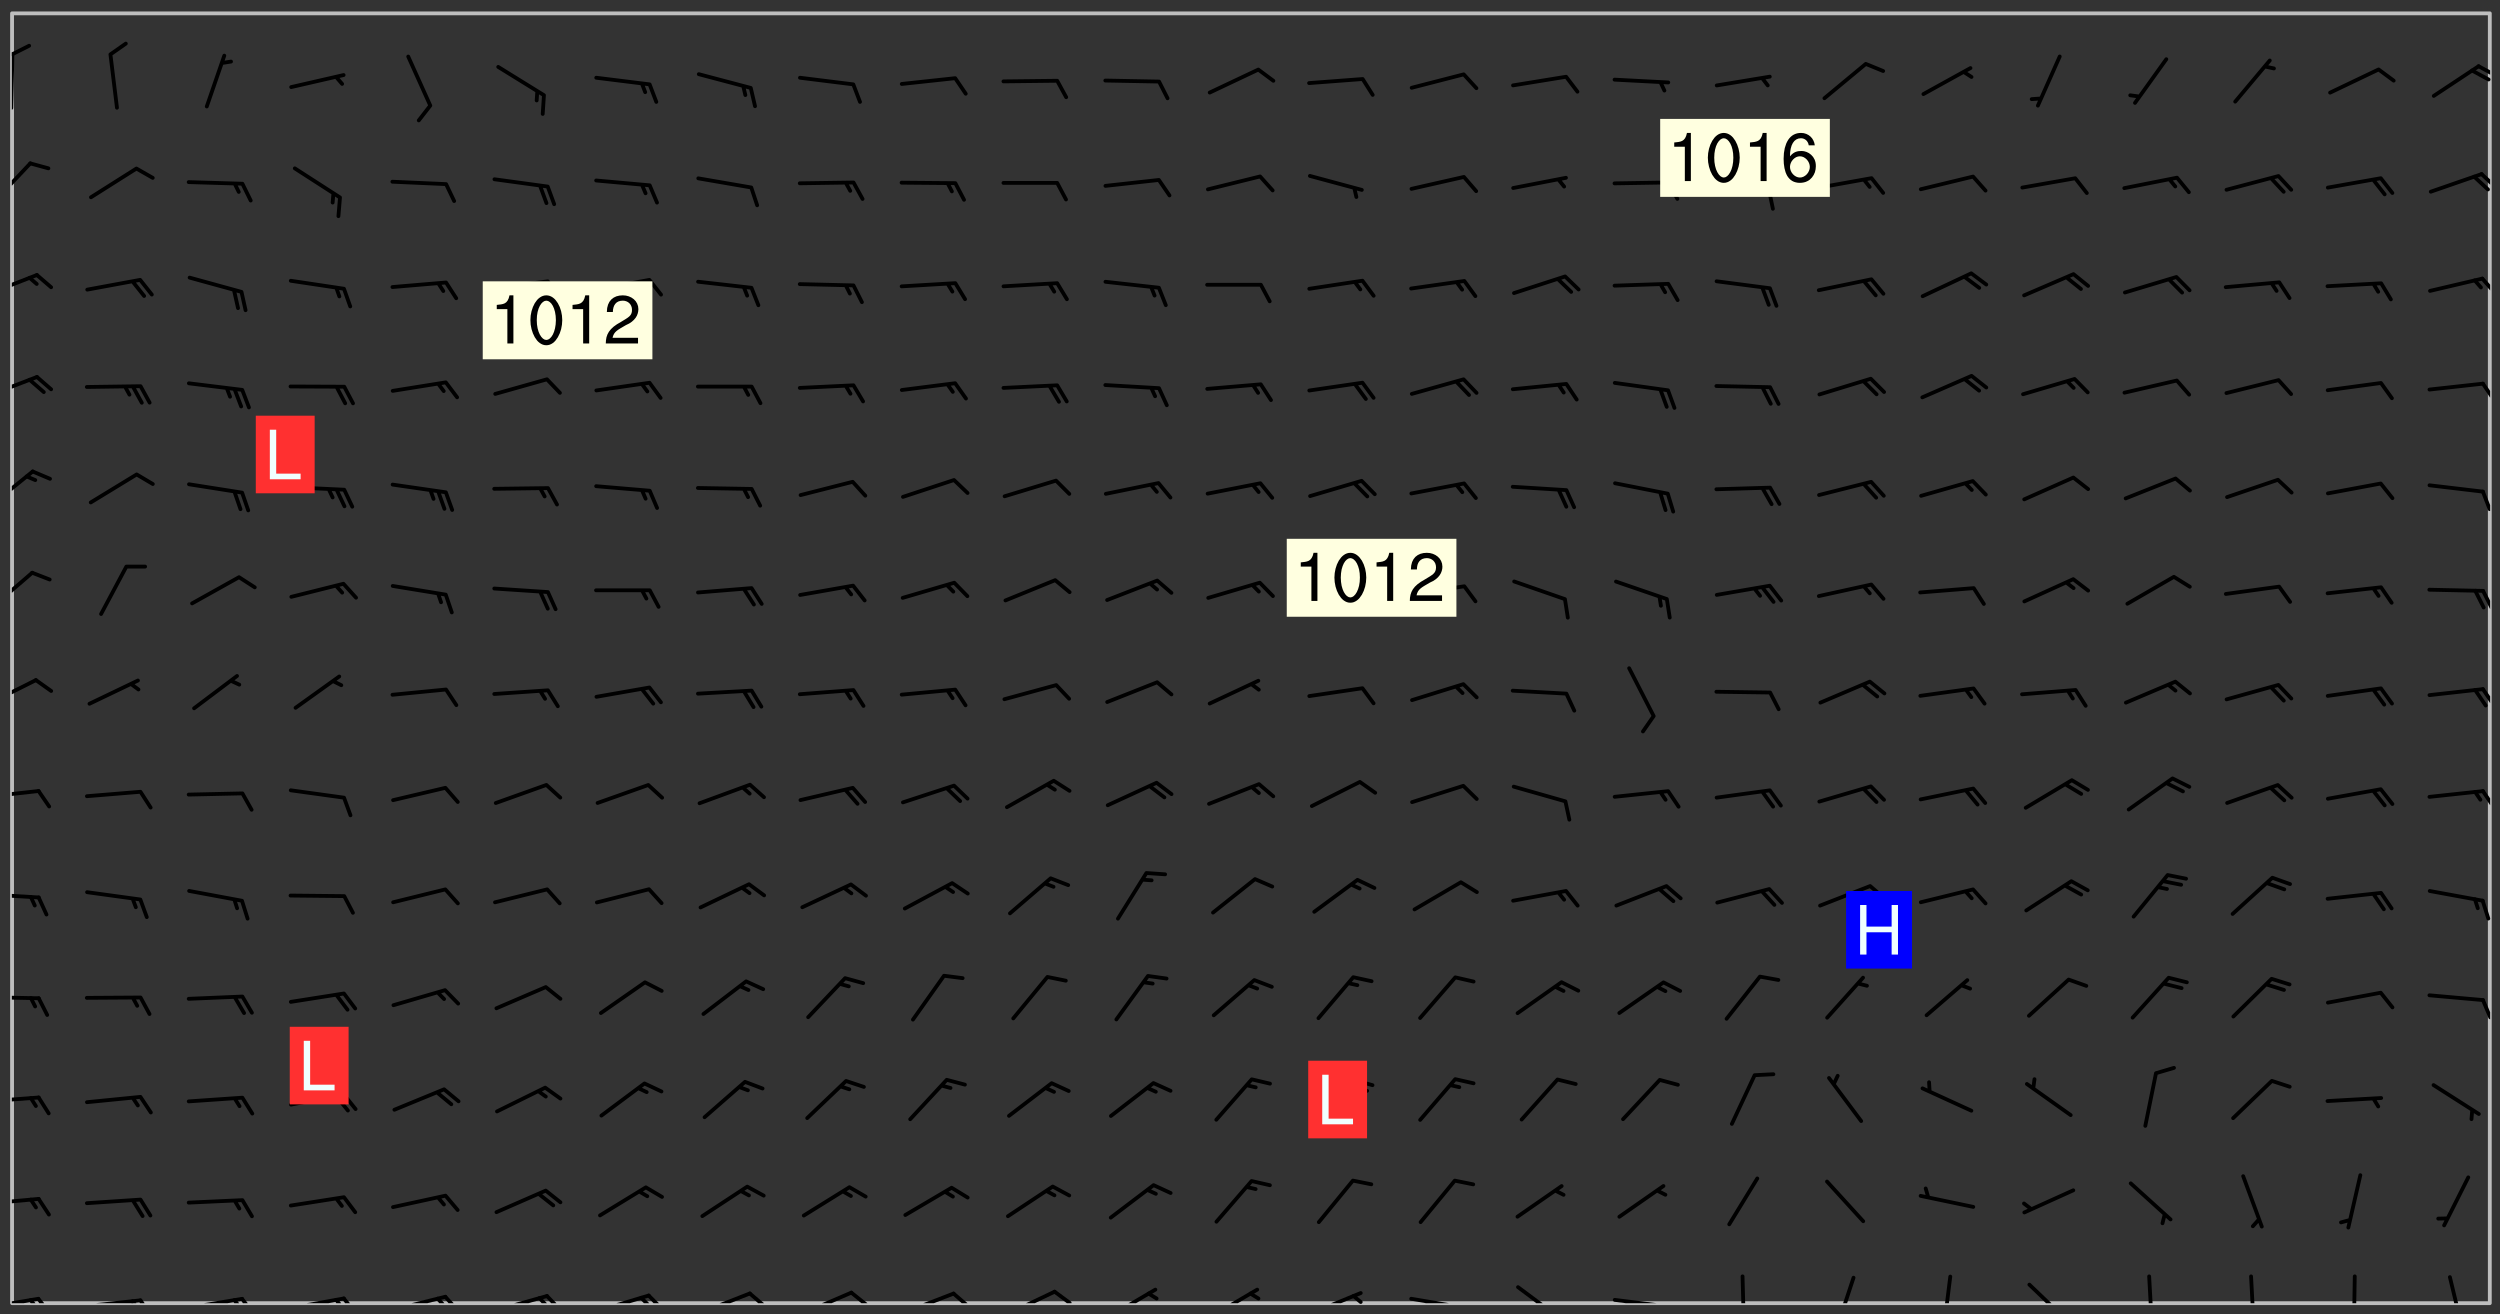 <svg xmlns="http://www.w3.org/2000/svg" role="img" xmlns:xlink="http://www.w3.org/1999/xlink" viewBox="142.45 309.95 326.84 171.84"><rect x="142.45" y="309.95" width="326.84" height="171.84" fill="#333333" stroke="none"/><defs><clipPath id="clip2"><path d="M 144 311.672 L 468 311.672 L 468 480.328 L 144 480.328 Z M 144 311.672"/></clipPath><clipPath id="clip3"><path d="M 144 479 L 148 479 L 148 480.328 L 144 480.328 Z M 144 479"/></clipPath><clipPath id="clip4"><path d="M 147 479 L 150 479 L 150 480.328 L 147 480.328 Z M 147 479"/></clipPath><clipPath id="clip5"><path d="M 146 479 L 148 479 L 148 480.328 L 146 480.328 Z M 146 479"/></clipPath><clipPath id="clip6"><path d="M 153 479 L 162 479 L 162 480.328 L 153 480.328 Z M 153 479"/></clipPath><clipPath id="clip7"><path d="M 160 479 L 163 479 L 163 480.328 L 160 480.328 Z M 160 479"/></clipPath><clipPath id="clip8"><path d="M 159 479 L 161 479 L 161 480.328 L 159 480.328 Z M 159 479"/></clipPath><clipPath id="clip9"><path d="M 166 479 L 175 479 L 175 480.328 L 166 480.328 Z M 166 479"/></clipPath><clipPath id="clip10"><path d="M 173 479 L 176 479 L 176 480.328 L 173 480.328 Z M 173 479"/></clipPath><clipPath id="clip11"><path d="M 172 479 L 175 479 L 175 480.328 L 172 480.328 Z M 172 479"/></clipPath><clipPath id="clip12"><path d="M 180 479 L 188 479 L 188 480.328 L 180 480.328 Z M 180 479"/></clipPath><clipPath id="clip13"><path d="M 187 479 L 190 479 L 190 480.328 L 187 480.328 Z M 187 479"/></clipPath><clipPath id="clip14"><path d="M 186 479 L 188 479 L 188 480.328 L 186 480.328 Z M 186 479"/></clipPath><clipPath id="clip15"><path d="M 193 479 L 201 479 L 201 480.328 L 193 480.328 Z M 193 479"/></clipPath><clipPath id="clip16"><path d="M 200 479 L 203 479 L 203 480.328 L 200 480.328 Z M 200 479"/></clipPath><clipPath id="clip17"><path d="M 199 479 L 201 479 L 201 480.328 L 199 480.328 Z M 199 479"/></clipPath><clipPath id="clip18"><path d="M 206 479 L 215 479 L 215 480.328 L 206 480.328 Z M 206 479"/></clipPath><clipPath id="clip19"><path d="M 213 479 L 216 479 L 216 480.328 L 213 480.328 Z M 213 479"/></clipPath><clipPath id="clip20"><path d="M 212 479 L 215 479 L 215 480.328 L 212 480.328 Z M 212 479"/></clipPath><clipPath id="clip21"><path d="M 220 479 L 228 479 L 228 480.328 L 220 480.328 Z M 220 479"/></clipPath><clipPath id="clip22"><path d="M 227 479 L 230 479 L 230 480.328 L 227 480.328 Z M 227 479"/></clipPath><clipPath id="clip23"><path d="M 226 479 L 228 479 L 228 480.328 L 226 480.328 Z M 226 479"/></clipPath><clipPath id="clip24"><path d="M 233 478 L 241 478 L 241 480.328 L 233 480.328 Z M 233 478"/></clipPath><clipPath id="clip25"><path d="M 240 478 L 243 478 L 243 480.328 L 240 480.328 Z M 240 478"/></clipPath><clipPath id="clip26"><path d="M 247 478 L 254 478 L 254 480.328 L 247 480.328 Z M 247 478"/></clipPath><clipPath id="clip27"><path d="M 253 478 L 256 478 L 256 480.328 L 253 480.328 Z M 253 478"/></clipPath><clipPath id="clip28"><path d="M 260 478 L 268 478 L 268 480.328 L 260 480.328 Z M 260 478"/></clipPath><clipPath id="clip29"><path d="M 266 478 L 270 478 L 270 480.328 L 266 480.328 Z M 266 478"/></clipPath><clipPath id="clip30"><path d="M 273 478 L 281 478 L 281 480.328 L 273 480.328 Z M 273 478"/></clipPath><clipPath id="clip31"><path d="M 280 478 L 283 478 L 283 480.328 L 280 480.328 Z M 280 478"/></clipPath><clipPath id="clip32"><path d="M 287 478 L 294 478 L 294 480.328 L 287 480.328 Z M 287 478"/></clipPath><clipPath id="clip33"><path d="M 300 478 L 308 478 L 308 480.328 L 300 480.328 Z M 300 478"/></clipPath><clipPath id="clip34"><path d="M 313 478 L 321 478 L 321 480.328 L 313 480.328 Z M 313 478"/></clipPath><clipPath id="clip35"><path d="M 319 479 L 321 479 L 321 480.328 L 319 480.328 Z M 319 479"/></clipPath><clipPath id="clip36"><path d="M 326 479 L 335 479 L 335 480.328 L 326 480.328 Z M 326 479"/></clipPath><clipPath id="clip37"><path d="M 340 477 L 347 477 L 347 480.328 L 340 480.328 Z M 340 477"/></clipPath><clipPath id="clip38"><path d="M 353 479 L 361 479 L 361 480.328 L 353 480.328 Z M 353 479"/></clipPath><clipPath id="clip39"><path d="M 359 480 L 361 480 L 361 480.328 L 359 480.328 Z M 359 480"/></clipPath><clipPath id="clip40"><path d="M 370 476 L 371 476 L 371 480.328 L 370 480.328 Z M 370 476"/></clipPath><clipPath id="clip41"><path d="M 382 476 L 386 476 L 386 480.328 L 382 480.328 Z M 382 476"/></clipPath><clipPath id="clip42"><path d="M 396 476 L 398 476 L 398 480.328 L 396 480.328 Z M 396 476"/></clipPath><clipPath id="clip43"><path d="M 407 477 L 414 477 L 414 480.328 L 407 480.328 Z M 407 477"/></clipPath><clipPath id="clip44"><path d="M 423 476 L 425 476 L 425 480.328 L 423 480.328 Z M 423 476"/></clipPath><clipPath id="clip45"><path d="M 436 476 L 438 476 L 438 480.328 L 436 480.328 Z M 436 476"/></clipPath><clipPath id="clip46"><path d="M 449 476 L 451 476 L 451 480.328 L 449 480.328 Z M 449 476"/></clipPath><clipPath id="clip47"><path d="M 462 476 L 465 476 L 465 480.328 L 462 480.328 Z M 462 476"/></clipPath><clipPath id="clip48"><path d="M 144 466 L 148 466 L 148 468 L 144 468 Z M 144 466"/></clipPath><clipPath id="clip49"><path d="M 144 453 L 148 453 L 148 455 L 144 455 Z M 144 453"/></clipPath><clipPath id="clip50"><path d="M 144 440 L 148 440 L 148 441 L 144 441 Z M 144 440"/></clipPath><clipPath id="clip51"><path d="M 466 440 L 468 440 L 468 444 L 466 444 Z M 466 440"/></clipPath><clipPath id="clip52"><path d="M 144 426 L 148 426 L 148 428 L 144 428 Z M 144 426"/></clipPath><clipPath id="clip53"><path d="M 466 427 L 468 427 L 468 431 L 466 431 Z M 466 427"/></clipPath><clipPath id="clip54"><path d="M 144 413 L 148 413 L 148 415 L 144 415 Z M 144 413"/></clipPath><clipPath id="clip55"><path d="M 466 413 L 468 413 L 468 416 L 466 416 Z M 466 413"/></clipPath><clipPath id="clip56"><path d="M 144 398 L 148 398 L 148 403 L 144 403 Z M 144 398"/></clipPath><clipPath id="clip57"><path d="M 466 399 L 468 399 L 468 403 L 466 403 Z M 466 399"/></clipPath><clipPath id="clip58"><path d="M 144 384 L 147 384 L 147 390 L 144 390 Z M 144 384"/></clipPath><clipPath id="clip59"><path d="M 466 386 L 468 386 L 468 390 L 466 390 Z M 466 386"/></clipPath><clipPath id="clip60"><path d="M 144 371 L 147 371 L 147 377 L 144 377 Z M 144 371"/></clipPath><clipPath id="clip61"><path d="M 466 373 L 468 373 L 468 377 L 466 377 Z M 466 373"/></clipPath><clipPath id="clip62"><path d="M 144 358 L 148 358 L 148 363 L 144 363 Z M 144 358"/></clipPath><clipPath id="clip63"><path d="M 466 359 L 468 359 L 468 363 L 466 363 Z M 466 359"/></clipPath><clipPath id="clip64"><path d="M 144 345 L 148 345 L 148 349 L 144 349 Z M 144 345"/></clipPath><clipPath id="clip65"><path d="M 466 346 L 468 346 L 468 349 L 466 349 Z M 466 346"/></clipPath><clipPath id="clip66"><path d="M 144 331 L 147 331 L 147 337 L 144 337 Z M 144 331"/></clipPath><clipPath id="clip67"><path d="M 466 332 L 468 332 L 468 335 L 466 335 Z M 466 332"/></clipPath><clipPath id="clip68"><path d="M 144 316 L 145 316 L 145 325 L 144 325 Z M 144 316"/></clipPath><clipPath id="clip69"><path d="M 144 315 L 147 315 L 147 318 L 144 318 Z M 144 315"/></clipPath><clipPath id="clip70"><path d="M 466 318 L 468 318 L 468 321 L 466 321 Z M 466 318"/></clipPath><clipPath id="clip71"><path d="M 465 318 L 468 318 L 468 321 L 465 321 Z M 465 318"/></clipPath><g id="surface461" clip-path="url(#clip1)"><path fill="#fff" fill-opacity="0" fill-rule="evenodd" d="M 0 0 L 1000 0 L 1000 1000 L 0 1000 Z M 0 0"/><path fill="#d3d3d3" fill-opacity="0" fill-rule="evenodd" d="M162.152 355.867L161.918 356.16 161.977 356.395 162.094 356.566 162.27 356.801 162.562 357.148 162.676 357.207 162.793 357.035 162.852 356.801 163.027 356.625 163.492 356.449 164.191 356.449 164.426 356.742 164.715 357.559 164.773 357.734 164.949 357.965 165.301 358.199 166 358.898 166.172 359.074 166.406 359.422 166.641 359.832 166.93 360.414 167.34 360.879 167.57 361.113 167.805 361.289 167.922 361.52 168.098 361.812 168.27 362.977 168.27 363.211 168.328 363.5 168.387 363.617 168.504 363.734 168.852 364.145 168.969 364.316 169.145 364.492 169.32 364.727 169.438 364.898 169.609 365.25 169.668 365.484 169.902 365.891 170.137 365.832 169.961 366.008 169.902 366.938 169.32 366.938 169.086 366.824 168.738 366.938 168.621 367.055 168.562 367.348 168.504 367.523 168.387 367.695 167.922 367.988 167.863 368.223 167.805 368.336 167.805 368.98 167.863 369.152 167.863 369.562 167.922 369.621 167.922 370.027 167.98 370.434 168.098 370.609 168.156 370.668 168.387 371.309 168.328 371.602 168.328 372.301 168.27 372.883 168.27 373.117 168.211 373.348 168.156 373.699 168.156 375.621 168.211 375.738 168.637 375.738 168.27 375.855 168.246 376.207 169.137 377.375 170.879 377.914 172.219 378.273 172.219 378.812 172.309 379.621 172.844 380.336 174.363 380.605 175.254 380.52 175.344 381.684 175.879 381.863 177.039 381.684 179.094 380.699 180.254 380.336 182.133 380.16 183.828 379.98 183.648 380.699 182.133 380.785 180.883 380.875 180.078 381.145 179.004 381.953 179.273 382.672 179.809 383.57 179.629 384.195 179.363 385.004 179.629 386.082 180.254 386.98 181.059 387.16 182.309 386.98 182.043 387.703 182.141 388.207 182.195 388.5 182.195 388.672 182.254 388.965 182.254 389.371 182.43 389.488 182.781 389.605 183.188 389.605 183.48 389.43 183.594 389.312 183.652 389.195 183.77 388.965 183.828 388.789 184.18 388.324 184.41 388.148 184.586 388.09 184.762 388.148 184.82 388.324 184.938 389.312 184.992 389.781 185.051 389.953 185.168 390.188 185.344 390.246 186.16 390.305 186.449 390.305 186.566 390.539 186.625 390.945 186.684 391.297 186.684 392.402 186.801 392.695 186.918 393.043 187.207 393.742 187.383 394.094 187.965 394.848 188.316 395.023 188.488 395.082 188.957 395.316 189.598 395.781 189.945 396.016 190.238 396.191 190.531 396.246 190.762 396.309 191.578 396.656 191.871 396.832 191.984 397.004 192.336 397.355 192.453 397.531 192.977 398.172 192.977 398.461 193.035 398.812 193.035 399.16 193.094 399.512 193.152 399.801 193.27 399.859 193.441 399.918 193.617 399.918 194.199 400.152 194.375 400.27 194.551 400.559 194.727 400.793 194.84 401.027 195.133 401.258 195.25 401.375 195.25 401.785 195.309 401.84 195.598 402.074 195.832 402.191 195.891 402.309 196.008 402.48 196.066 402.598 196.297 402.832 196.355 403.008 196.59 403.066 196.707 403.125 196.59 403.238 196.531 403.355 196.531 403.473 196.414 403.766 196.297 404.055 196.297 404.637 196.473 404.754 196.59 404.812 196.648 404.93 196.766 405.047 196.879 405.105 197.055 405.453 197.113 405.805 197.172 406.211 197.172 406.387 197.113 406.562 196.996 407.262 196.996 407.434 197.113 407.609 197.406 407.902 197.812 407.902 197.988 408.02 198.105 408.191 198.223 408.484 198.223 408.719 197.695 408.719 197.465 408.484 197.23 408.484 197.055 408.543 196.996 409.242 197.055 409.59 197.172 409.766 197.348 410.176 197.465 410.406 197.754 410.875 197.93 410.93 198.453 410.93 198.688 410.988 199.445 411.629 199.504 411.922 199.504 412.156 199.562 412.215 199.793 412.562 199.793 412.914 199.676 413.086 199.676 413.379 199.969 413.668 200.262 413.844 200.434 413.902 200.727 414.078 201.02 414.195 201.602 414.602 201.891 414.836 202.184 415.012 202.402 415.172 202.418 415.184 202.648 415.359 203.289 415.883 203.465 416.117 203.582 416.293 203.758 416.469 203.871 416.641 203.871 417.281 203.988 417.457 204.457 417.574 205.039 417.691 205.273 417.75 205.504 417.863 205.797 417.98 205.91 418.039 206.496 418.391 206.785 418.562 206.961 418.625 207.137 418.68 207.312 418.738 208.012 419.09 208.301 419.266 208.535 419.32 208.824 419.496 209.059 419.613 209.699 420.02 209.992 420.137 210.164 420.195 210.398 420.254 210.809 420.312 211.039 420.371 211.273 420.488 211.332 420.66 210.922 420.836 211.391 420.895 211.449 421.188 211.562 421.422 211.738 421.477 211.973 421.535 212.148 421.594 212.555 421.711 213.195 421.945 213.312 422.117 213.371 422.352 213.371 422.527 213.312 422.645 213.254 423.051 213.488 423.285 213.605 423.344 213.953 423.461 214.594 423.691 214.77 423.809 215.059 423.926 215.234 424.102 215.469 424.566 216.051 425.672 216.227 425.848 216.574 426.023 216.75 426.141 217.102 426.258 218.148 426.781 218.383 426.84 218.848 426.953 219.141 427.012 219.605 427.188 220.363 427.77 220.598 428.004 220.945 428.469 221.121 428.645 221.41 428.879 222.227 429.578 222.52 429.754 222.809 430.043 223.102 430.219 223.395 430.508 224.09 431.148 224.266 431.324 224.559 431.559 224.848 431.793 225.316 432.082 225.957 432.664 226.305 432.898 226.539 433.191 226.887 433.539 227.238 434.004 228.172 434.996 228.52 435.402 228.637 435.578 228.871 435.637 228.984 435.754 229.629 435.93 229.859 436.043 230.094 436.102 230.387 436.277 230.617 436.395 231.551 437.094 231.957 437.5 232.191 437.676 232.598 437.852 232.832 437.969 233.648 438.316 233.996 438.551 234.23 438.668 234.523 438.957 234.754 439.074 235.512 439.426 235.863 439.598 236.094 439.656 236.387 439.773 236.621 439.832 237.492 440.008 238.309 440.008 238.777 440.238 238.949 440.297 239.824 440.996 240.289 441.113 240.582 441.172 240.758 441.23 240.988 441.289 241.457 441.348 241.805 441.406 242.156 441.465 242.562 441.523 242.855 441.523 243.027 441.582 243.027 441.812 243.203 441.988 243.496 441.988 243.844 442.047 244.195 442.105 244.895 442.223 245.535 442.223 246 441.988 246.293 441.812 246.465 441.695 246.875 441.523 247.164 441.348 248.098 440.883 248.566 440.59 249.09 440.297 249.555 440.125 250.02 439.949 251.07 439.484 251.359 439.367 251.77 439.25 252.059 439.133 252.586 438.957 254.102 438.258 254.684 437.91 254.973 437.852 255.266 437.793 255.613 437.676 256.488 437.445 256.84 437.328 256.953 437.328 257.188 437.27 258.062 437.035 258.297 436.977 259.109 436.977 259.461 436.918 260.277 436.801 260.449 436.742 260.801 436.688 261.094 436.629 261.324 436.57 262.141 436.395 262.316 436.336 262.664 436.336 262.898 436.277 263.363 436.16 264.121 435.988 264.355 435.93 264.703 435.93 265.113 435.812 265.402 435.754 266.688 435.695 266.977 435.695 267.387 435.637 267.617 435.578 267.793 435.578 268.668 435.461 269.074 435.461 269.484 435.344 269.832 435.344 270.184 435.23 271.055 435.172 272.805 435.172 273.852 435.461 274.262 435.578 274.551 435.695 274.902 435.812 275.191 435.93 276.242 436.102 276.531 436.16 276.824 436.16 277.117 436.219 277.289 436.277 277.699 436.336 277.871 436.395 277.988 436.453 278.105 436.453 278.223 436.512 278.574 436.57 278.688 436.57 279.098 436.637 281.02 437.031 282.945 437.426 284.465 437.875 286.16 438.594 288.305 439.398 289.91 438.68 291.34 437.875 292.5 436.797 293.75 436.348 296.785 435.629 298.66 435.27 300.805 433.922 303.039 432.668 305.539 431.41 307.234 430.961 309.02 430.781 310.18 430.512 310.805 431.051 312.145 430.781 312.859 429.793 313.844 428.449 314.289 428.27 315.094 427.91 316.969 427.371 318.754 426.922 320.004 426.652 321.164 426.562 322.863 426.473 324.824 426.203 326.074 426.113 326.613 426.113 327.238 426.023 328.129 426.023 330.273 425.844 332.684 425.664 335.273 425.574 336.969 425.754 338.578 425.844 340.008 426.203 341.168 426.922 343.043 427.91 344.203 429.438 344.469 430.152 345.098 430.242 345.453 431.141 345.988 431.68 346.523 433.207 347.598 433.566 348.133 433.566 347.328 434.102 347.418 435.809 348.133 438.504 349.023 439.309 349.918 440.297 350.633 441.555 352.418 442.094 353.938 441.914 354.293 443.258 355.902 442.453 356.883 441.914 357.152 442.184 357.469 441.969 357.688 441.824 358.488 442.273 358.938 441.914 359.293 441.914 359.828 441.645 360.367 440.926 360.902 440.656 361.527 439.668 362.688 440.117 363.527 440.488 364.922 441.105 366.617 440.926 368.223 440.926 370.008 441.016 370.188 439.309 370.723 437.965 371.527 438.234 372.02 439.082 372.422 439.488 372.332 440.027 372.332 440.387 373.047 440.836 373.758 440.566 375.188 440.566 375.547 441.555 375.992 442.812 376.707 444.156 377.957 444.785 379.652 445.414 380.367 445.234 380.547 444.695 381.527 444.605 381.977 444.965 382.062 446.223 381.797 446.852 381.262 447.031 381.262 447.57 381.977 448.555 382.242 449.094 383.227 450.082 384.027 451.16 383.762 451.52 383.672 452.418 383.047 454.75 382.691 456.816 382.602 458.609 382.422 459.328 382.332 459.867 382.332 461.305 381.352 463.188 380.992 464.895 380.457 465.793 379.652 466.961 379.387 467.5 381.441 468.754 381.527 469.113 381.172 469.652 381.082 469.473 381.082 470.281 381.172 471.719 380.727 472.434 379.652 472.527 379.387 473.242 379.922 474.141 380.727 474.859 381.887 475.668 383.227 475.938 383.672 476.297 383.316 476.746 381.527 476.656 380.277 476.207 379.562 475.488 378.938 475.398 378.762 478.988 378.574 480.297 467.934 480.297 467.934 311.703 412.664 311.703 412.664 360.785 413.426 360.91 416.715 361.453 418.738 364.289 418.738 367.043 421.09 367.375 423.438 367.707 427.488 367.707 426.109 371.867 424.086 372.574 422.062 373.277 421.52 373.621 418.926 375.238 418.738 375.355 416.715 373.277 415.984 370.535 413.312 368.457 411.938 364.957 411.871 364.875 409.914 362.203 412.664 360.785 412.664 311.703 294.422 311.703 294.422 403.117 294.539 403.148 294.672 403.16 294.746 403.234 294.852 403.281 294.941 403.34 295.027 403.398 295.117 403.457 295.414 403.754 295.473 403.844 295.504 403.961 295.531 404.078 295.547 404.215 295.516 404.332 295.457 404.422 295.398 404.508 295.355 404.613 295.309 404.715 295.281 404.836 295.281 404.98 295.457 405.25 295.605 405.398 295.68 405.484 295.754 405.559 295.797 405.664 295.859 405.754 295.918 405.84 295.961 405.945 296.02 406.035 296.066 406.137 296.109 406.242 296.168 406.328 296.285 406.508 296.359 406.582 296.422 406.668 296.48 406.758 296.523 406.863 296.582 406.953 296.641 407.039 296.703 407.129 296.762 407.219 296.805 407.32 296.922 407.5 296.996 407.574 297.055 407.66 297.129 407.734 297.219 407.793 297.324 407.84 297.473 407.84 297.605 407.824 297.738 407.84 297.84 407.793 297.914 407.719 297.961 407.617 297.945 407.484 297.945 407.336 297.898 407.23 297.871 407.113 297.824 407.012 297.797 406.891 297.754 406.789 297.691 406.699 297.648 406.598 297.605 406.492 297.574 406.375 297.559 406.242 297.547 406.105 297.633 406.047 297.691 405.961 297.812 405.93 297.855 406.035 297.871 406.168 297.871 406.285 297.93 406.387 297.988 406.477 298.078 406.535 298.227 406.684 298.285 406.773 298.328 406.879 298.316 406.98 298.402 407.039 298.508 407.086 298.594 407.145 298.684 407.203 298.758 407.277 298.641 407.305 298.535 407.352 298.449 407.41 298.375 407.484 298.316 407.574 298.254 407.66 298.227 407.781 298.18 407.883 298.137 407.988 298.105 408.105 298.094 408.238 298.078 408.371 298.078 408.52 298.105 408.637 298.152 408.742 298.195 408.844 298.254 408.934 298.328 409.008 298.418 409.066 298.492 409.141 298.582 409.199 298.641 409.289 298.684 409.395 298.73 409.496 298.848 409.527 298.98 409.543 299.129 409.543 299.246 409.512 299.352 409.555 299.395 409.66 299.441 409.762 299.469 409.883 299.5 410 299.527 410.117 299.559 410.238 299.586 410.355 299.691 410.398 299.793 410.445 299.926 410.43 300.074 410.578 300.137 410.664 300.211 410.738 300.281 410.812 300.371 410.875 300.477 410.918 300.578 410.961 300.695 410.992 300.832 411.008 300.949 410.977 301.023 410.902 301.051 410.785 301.039 410.652 301.008 410.531 300.98 410.414 301.023 410.309 301.141 410.309 301.23 410.371 301.348 410.398 301.496 410.398 301.629 410.414 301.777 410.414 301.91 410.43 302.043 410.414 302.191 410.414 302.324 410.398 302.457 410.387 302.594 410.398 302.711 410.371 302.844 410.355 303.035 410.297 302.977 410.473 302.961 410.605 302.934 410.727 302.918 410.859 302.859 410.945 302.727 410.961 302.621 411.008 302.516 411.051 302.398 411.082 302.281 411.109 302.016 411.141 301.867 411.141 301.734 411.156 301.66 411.23 301.719 411.316 301.867 411.465 301.984 411.645 302.059 411.715 302.148 411.777 302.238 411.836 302.324 411.895 302.414 411.953 302.516 411.996 302.621 412.059 302.727 412.102 302.812 412.16 302.918 412.207 303.02 412.25 303.199 412.367 303.258 412.457 303.215 412.559 303.168 412.664 303.184 412.797 303.406 413.02 303.465 413.109 303.508 413.211 303.539 413.332 303.582 413.434 303.598 413.566 303.629 413.684 303.641 413.82 303.672 413.938 303.82 414.086 303.922 414.129 304.027 414.172 304.145 414.203 304.277 414.219 304.414 414.234 304.531 414.234 304.648 414.203 304.738 414.145 304.781 414.039 304.828 413.938 304.871 413.832 304.902 413.715 304.914 413.582 304.914 413.434 304.902 413.301 304.887 413.168 304.855 413.051 304.812 412.945 304.766 412.84 304.723 412.738 304.68 412.633 304.664 412.5 304.68 412.367 304.707 412.25 304.738 412.133 304.766 412.012 304.812 411.91 304.902 411.852 304.988 411.789 305.062 411.715 305.152 411.656 305.375 411.434 305.434 411.348 305.508 411.273 305.625 411.094 305.684 411.008 305.684 410.859 305.609 410.785 305.508 410.738 305.402 410.695 305.301 410.652 305.242 410.562 305.195 410.457 305.168 410.34 305.258 410.281 305.375 410.25 305.477 410.207 305.656 410.09 305.805 409.941 305.816 409.809 305.805 409.703 305.715 409.645 305.582 409.66 305.434 409.66 305.301 409.676 305.168 409.66 305.047 409.629 304.961 409.57 304.887 409.496 304.828 409.406 304.766 409.32 304.648 409.141 304.59 409.055 304.621 408.934 304.707 408.875 304.828 408.844 304.887 408.758 304.887 408.637 304.855 408.52 304.797 408.43 304.738 408.344 304.691 408.238 304.664 408.121 304.648 407.988 304.707 407.898 304.781 407.824 304.871 407.766 304.988 407.586 305.062 407.512 305.121 407.426 305.27 407.277 305.391 407.246 305.523 407.23 305.656 407.246 305.73 407.32 305.773 407.426 305.789 407.559 305.758 407.676 305.641 407.707 305.508 407.719 305.359 407.867 305.316 407.973 305.27 408.074 305.242 408.195 305.211 408.312 305.211 408.461 305.242 408.578 305.285 408.684 305.344 408.773 305.418 408.844 305.492 408.918 305.609 408.949 305.73 408.977 305.848 408.949 305.98 408.934 306.098 408.934 306.188 408.992 306.262 409.066 306.309 409.172 306.367 409.258 306.469 409.305 306.602 409.32 306.707 409.363 306.793 409.422 306.781 409.527 306.707 409.602 306.527 409.719 306.469 409.809 306.379 409.867 306.309 409.941 306.234 410.016 306.172 410.105 306.145 410.223 306.129 410.355 306.145 410.488 306.129 410.621 306.129 410.77 306.145 410.902 306.172 411.02 306.203 411.141 306.277 411.215 306.367 411.273 306.453 411.332 306.543 411.391 306.66 411.422 306.66 411.508 306.559 411.555 306.469 411.613 306.203 411.645 306.086 411.672 305.938 411.672 305.832 411.715 305.73 411.762 305.672 411.852 305.609 412.086 305.598 412.219 305.566 412.34 305.551 412.473 305.551 412.766 305.539 412.898 305.551 413.035 305.566 413.168 305.699 413.184 305.832 413.195 305.953 413.227 306.039 413.285 306.113 413.359 306.16 413.465 306.203 413.566 306.219 413.699 306.219 414.145 306.203 414.277 306.203 414.723 306.234 414.988 306.262 415.105 306.277 415.238 306.309 415.355 306.395 415.566 306.426 415.832 306.426 415.98 306.395 416.098 306.367 416.215 306.336 416.336 306.309 416.453 306.277 416.57 306.246 416.691 306.234 416.824 306.219 416.957 306.309 417.016 306.426 416.984 306.527 417 306.574 417.105 306.543 417.371 306.543 417.812 306.5 417.918 306.453 418.023 306.41 418.125 306.367 418.23 306.309 418.316 306.277 418.438 306.234 418.555 306.203 418.672 306.188 418.805 306.203 418.938 306.262 419.027 306.367 419.074 306.453 419.133 306.512 419.219 306.5 419.355 306.469 419.473 306.426 419.574 306.426 420.02 306.41 420.152 306.41 420.301 306.379 420.418 306.336 420.523 306.309 420.641 306.262 420.746 306.219 420.848 306.188 420.969 306.16 421.086 306.129 421.219 306.098 421.336 306.07 421.453 306.027 421.559 305.996 421.676 305.965 421.797 305.953 421.93 305.938 422.062 305.938 422.359 305.965 422.477 305.965 422.625 306.012 423.023 306.039 423.141 306.098 423.23 306.219 423.262 306.367 423.262 306.5 423.246 306.559 423.336 306.559 423.453 306.5 423.543 306.41 423.602 306.309 423.645 306.203 423.691 306.113 423.75 306.027 423.809 305.891 423.824 305.773 423.793 305.641 423.777 305.539 423.824 305.477 423.91 305.465 424.047 305.449 424.18 305.418 424.297 305.391 424.414 305.375 424.547 305.344 424.668 305.344 424.965 305.359 425.098 305.391 425.215 305.391 425.363 305.402 425.496 305.402 425.645 305.375 425.762 305.328 425.863 305.301 425.984 305.27 426.102 305.211 426.191 305.137 426.266 305.035 426.309 304.93 426.355 304.812 426.383 304.691 426.414 304.59 426.367 304.648 426.281 304.754 426.234 304.781 426.117 304.812 426 304.84 425.879 304.871 425.762 304.871 425.613 304.887 425.48 304.855 425.363 304.812 425.258 304.707 425.273 304.633 425.348 304.531 425.391 304.441 425.453 304.367 425.527 304.324 425.629 304.309 425.762 304.277 425.879 304.25 426 304.219 426.117 304.191 426.234 304.16 426.355 304.133 426.473 304.102 426.59 304.059 426.695 303.969 426.754 303.879 426.754 303.762 426.723 303.73 426.637 303.746 426.5 303.715 426.383 303.715 426.234 303.703 426.102 303.703 425.953 303.641 425.719 303.613 425.598 303.57 425.496 303.523 425.391 303.465 425.305 303.406 425.215 303.363 425.109 303.301 425.023 303.152 424.875 303.082 424.801 302.977 424.754 302.871 424.711 302.77 424.668 302.473 424.371 302.383 424.297 302.297 424.238 302.191 424.195 302.102 424.133 302.016 424.074 301.91 424.031 301.82 423.973 301.734 423.91 301.66 423.84 301.555 423.793 301.469 423.734 301.363 423.691 301.273 423.629 301.172 423.586 301.066 423.543 300.98 423.484 300.875 423.438 300.77 423.395 300.668 423.348 300.578 423.289 300.477 423.246 300.371 423.203 300.281 423.141 300.164 423.113 300.031 423.098 299.898 423.113 299.75 423.113 299.617 423.129 299.5 423.098 299.41 423.039 299.336 422.965 299.246 422.906 299.145 422.859 298.996 422.859 298.875 422.832 298.773 422.789 298.699 422.715 298.582 422.535 298.492 422.477 298.391 422.434 298.301 422.371 298.195 422.328 298.105 422.27 298.02 422.211 297.914 422.164 297.855 422.078 297.797 421.988 297.754 421.883 297.707 421.781 297.633 421.707 297.547 421.648 297.473 421.574 297.383 421.516 297.16 421.293 297.117 421.188 297.086 420.922 297.191 420.879 297.336 420.879 297.441 420.922 297.516 420.996 297.605 421.055 297.691 421.113 297.797 421.16 297.887 421.219 298.035 421.367 298.105 421.441 298.254 421.59 298.316 421.676 298.391 421.75 298.477 421.809 298.551 421.883 298.641 421.945 298.73 422.004 298.816 422.062 299.086 422.238 299.188 422.285 299.293 422.328 299.395 422.371 299.441 422.297 299.5 422.211 299.574 422.137 299.645 422.062 299.75 422.105 299.824 422.18 299.883 422.27 299.926 422.371 299.973 422.477 300.016 422.582 300.137 422.609 300.254 422.582 300.328 422.492 300.371 422.387 300.43 422.297 300.504 422.223 300.609 422.18 300.727 422.152 300.859 422.164 300.949 422.223 301.098 422.371 301.156 422.461 301.199 422.566 301.246 422.668 301.289 422.773 301.332 422.875 301.438 422.922 301.543 422.965 301.676 422.98 301.762 422.922 301.82 422.832 301.895 422.758 302 422.715 302.117 422.742 302.223 422.789 302.324 422.832 302.43 422.875 302.531 422.922 302.711 423.039 302.711 423.156 302.695 423.289 302.711 423.422 302.727 423.559 302.785 423.645 302.887 423.691 303.008 423.719 303.125 423.75 303.273 423.75 303.391 423.719 303.449 423.629 303.629 423.512 303.688 423.422 303.762 423.348 303.82 423.262 303.938 423.082 304.117 422.965 304.234 422.996 304.324 423.055 304.367 423.129 304.352 423.262 304.352 423.379 304.441 423.438 304.59 423.438 304.723 423.422 304.855 423.41 305.121 423.379 305.227 423.336 305.344 423.305 305.465 423.277 305.539 423.203 305.609 423.129 305.672 423.039 305.656 422.934 305.609 422.832 305.508 422.789 305.402 422.773 305.285 422.801 305.02 422.832 304.871 422.832 304.797 422.758 304.707 422.699 304.59 422.668 304.473 422.641 304.34 422.625 304.191 422.625 304.059 422.641 303.762 422.641 303.656 422.594 303.508 422.445 303.465 422.344 303.406 422.254 303.629 422.031 303.715 421.973 303.82 421.93 303.938 421.898 304.07 421.883 304.203 421.898 304.34 421.914 304.441 421.957 304.574 421.945 304.664 421.883 304.766 421.84 304.828 421.75 304.781 421.648 304.691 421.59 304.574 421.559 304.473 421.516 304.414 421.426 304.352 421.336 304.352 421.219 304.367 421.086 304.473 421.039 304.547 420.969 304.547 420.848 304.457 420.789 304.426 420.672 304.516 420.613 304.59 420.539 304.633 420.434 304.691 420.344 304.738 420.242 304.754 420.109 304.754 419.961 304.707 419.855 304.664 419.754 304.574 419.695 304.441 419.68 304.34 419.637 304.203 419.621 304.086 419.59 303.641 419.59 303.508 419.574 303.375 419.562 303.242 419.547 303.125 419.516 302.977 419.516 302.844 419.5 302.711 419.488 302.445 419.457 302.324 419.414 302.238 419.355 302.164 419.281 302.164 419.133 302.176 419 302.281 418.953 302.383 418.91 302.516 418.895 302.668 418.895 302.801 418.879 303.094 418.879 303.215 418.91 303.316 418.953 303.406 419.012 303.641 419.074 303.762 419.027 303.852 418.969 303.953 418.926 304.086 418.91 304.191 418.953 304.293 419 304.426 419.012 304.547 418.984 304.691 418.984 304.812 418.953 304.93 418.926 305.035 418.879 305.109 418.805 305.195 418.746 305.344 418.598 305.402 418.512 305.449 418.406 305.477 418.289 305.492 418.184 305.391 418.141 305.301 418.082 305.184 418.051 305.078 418.008 304.988 417.945 304.914 417.859 304.84 417.785 304.738 417.742 304.633 417.695 304.531 417.652 304.473 417.562 304.426 417.461 304.34 417.25 304.277 417.164 304.219 417.074 304.145 417 304.059 416.941 303.789 416.941 303.672 416.973 303.582 417.031 303.48 417.074 303.348 417.09 303.242 417.074 303.215 416.957 303.152 416.867 303.035 416.836 302.934 416.793 302.785 416.645 302.754 416.527 302.738 416.422 302.812 416.348 302.992 416.23 303.109 416.203 303.227 416.172 303.363 416.188 303.465 416.23 303.57 416.273 303.672 416.32 303.777 416.363 303.895 416.395 304.027 416.41 304.145 416.438 304.277 416.453 304.383 416.438 304.473 416.379 304.398 416.305 304.293 416.262 304.219 416.188 304.145 416.098 303.996 415.949 303.91 415.891 303.82 415.832 303.746 415.758 303.656 415.699 303.555 415.652 303.434 415.625 303.332 415.578 303.227 415.535 303.109 415.504 303.008 415.461 302.887 415.43 302.738 415.43 302.621 415.461 302.516 415.504 302.43 415.566 302.25 415.684 302.164 415.742 302.074 415.801 301.969 415.848 301.883 415.906 301.777 415.949 301.676 415.992 301.57 416.039 301.496 416.113 301.438 416.203 301.379 416.289 301.332 416.395 301.273 416.48 301.199 416.555 301.066 416.543 300.949 416.512 300.832 416.512 300.758 416.586 300.668 416.645 300.594 416.719 300.504 416.777 300.418 416.836 300.312 416.883 300.211 416.926 300.074 416.941 299.973 416.898 299.824 416.75 299.719 416.703 299.633 416.703 299.527 416.75 299.426 416.793 299.305 416.824 299.188 416.793 299.113 416.719 299.113 416.602 299.145 416.48 299.219 416.41 299.277 416.32 299.352 416.246 299.469 416.215 299.574 416.172 299.867 416.172 300 416.156 300.137 416.141 300.238 416.098 300.328 416.039 300.43 415.992 300.52 415.934 300.652 415.922 300.742 415.98 300.875 415.992 300.965 415.934 301.051 415.875 301.156 415.832 301.246 415.773 301.332 415.711 301.422 415.652 301.57 415.504 301.629 415.418 301.688 415.328 301.793 415.285 301.926 415.27 302.043 415.297 302.164 415.328 302.223 415.27 302.281 415.18 302.312 414.914 302.34 414.797 302.445 414.809 302.578 414.824 302.68 414.781 302.77 414.723 302.828 414.633 302.902 414.559 302.961 414.469 303.008 414.367 303.02 414.234 303.008 414.102 302.961 413.996 302.812 413.848 302.754 413.758 302.695 413.672 302.652 413.566 302.652 413.121 302.668 412.988 302.668 412.84 302.68 412.707 302.621 412.648 302.531 412.707 302.43 412.664 302.25 412.547 302.164 412.488 302.102 412.398 302.043 412.309 301.969 412.234 301.883 412.176 301.762 412.207 301.66 412.219 301.555 412.266 301.469 412.324 301.363 412.367 301.215 412.516 301.125 412.574 301.039 412.633 300.949 412.695 300.844 412.738 300.711 412.754 300.711 412.633 300.816 412.59 300.934 412.559 301.008 412.488 301.051 412.383 301.051 412.234 301.023 412.117 300.875 411.969 300.742 411.953 300.594 411.953 300.477 411.984 300.371 412.027 300.27 412.07 300.18 412.133 300.062 412.16 299.988 412.086 300 411.953 299.957 411.852 299.914 411.746 299.824 411.688 299.707 411.715 299.586 411.746 299.469 411.777 299.367 411.82 299.246 411.852 299.145 411.895 299.039 411.938 298.949 411.996 298.848 412.012 298.848 411.895 298.863 411.762 298.805 411.672 298.73 411.715 298.582 411.863 298.523 411.953 298.449 412.027 298.402 412.133 298.359 412.234 298.285 412.309 298.227 412.398 298.152 412.473 298.094 412.559 298.02 412.633 297.93 412.695 297.855 412.766 297.781 412.84 297.68 412.855 297.547 412.871 297.441 412.828 297.441 412.707 297.59 412.559 297.633 412.457 297.691 412.367 297.738 412.266 297.781 412.16 297.84 412.07 297.871 411.953 297.914 411.852 297.945 411.73 297.973 411.613 298.02 411.508 298.062 411.406 298.105 411.301 298.18 411.23 298.27 411.168 298.359 411.109 298.461 411.066 298.758 411.066 299.023 411.035 299.129 410.992 299.055 410.918 298.938 410.887 298.832 410.844 298.742 410.785 298.641 410.738 298.551 410.68 298.449 410.637 298.344 410.594 298.254 410.531 298.168 410.473 298.062 410.43 297.961 410.387 297.84 410.355 297.723 410.324 297.621 410.281 297.5 410.25 297.398 410.207 297.309 410.148 297.266 410.043 297.25 409.91 297.352 409.867 297.484 409.852 297.621 409.867 297.754 409.852 297.855 409.809 297.914 409.719 297.93 409.613 297.84 409.555 297.766 409.48 297.664 409.438 297.574 409.379 297.426 409.23 297.383 409.125 297.367 408.992 297.367 408.699 297.309 408.609 297.219 408.551 297.145 408.477 297.102 408.371 297.07 408.254 297.012 408.164 296.938 408.09 296.82 408.062 296.746 407.988 296.656 407.93 296.566 407.867 296.48 407.809 296.406 407.734 296.348 407.648 296.301 407.543 296.215 407.484 296.066 407.336 295.871 407.277 295.738 407.293 295.637 407.336 295.562 407.41 295.516 407.512 295.473 407.617 295.414 407.707 295.355 407.793 295.059 408.09 294.969 408.148 294.883 408.148 294.82 408.062 294.777 407.957 294.809 407.84 294.867 407.75 294.895 407.633 294.883 407.5 294.793 407.438 294.688 407.484 294.57 407.512 294.453 407.543 294.184 407.719 294.082 407.766 293.965 407.793 293.859 407.84 293.77 407.898 293.668 407.941 293.609 407.855 293.562 407.75 293.578 407.617 293.625 407.512 293.695 407.438 293.77 407.367 293.828 407.277 293.828 407.129 293.785 407.023 293.547 407.023 293.445 407.07 293.414 407.188 293.387 407.305 293.355 407.426 293.281 407.469 293.148 407.484 293.074 407.438 293.031 407.336 292.988 407.23 292.941 407.129 292.898 407.023 292.777 407.055 292.676 407.098 292.543 407.113 292.426 407.145 292.32 407.188 292.23 407.246 292.129 407.293 292.008 407.32 291.875 407.336 291.773 407.293 291.715 407.203 291.668 407.098 291.625 406.996 291.582 406.891 291.582 406.773 291.641 406.684 291.727 406.625 291.906 406.508 292.008 406.461 292.113 406.418 292.219 406.359 292.32 406.316 292.41 406.254 292.512 406.211 292.617 406.152 292.719 406.105 292.809 406.047 292.914 406.004 293.016 405.961 293.105 405.898 293.207 405.855 293.344 405.84 293.461 405.871 293.562 405.914 293.684 405.945 293.785 405.988 293.891 406.035 293.992 406.078 294.098 406.121 294.199 406.168 294.305 406.211 294.406 406.254 294.512 406.301 294.598 406.359 294.703 406.402 294.82 406.434 294.926 406.477 295.027 406.523 295.117 406.582 295.223 406.625 295.324 406.668 295.43 406.715 295.547 406.742 295.648 406.789 295.77 406.816 295.918 406.816 296.004 406.758 296.02 406.656 296.078 406.566 296.051 406.449 295.977 406.375 295.859 406.195 295.785 406.121 295.695 406.047 295.516 405.93 295.43 405.871 295.324 405.828 295.223 405.781 294.953 405.605 294.895 405.516 294.82 405.441 294.762 405.352 294.719 405.25 294.688 405.133 294.672 404.996 294.672 404.434 294.66 404.301 294.645 404.168 294.613 404.051 294.598 403.918 294.586 403.785 294.555 403.664 294.332 403.441 294.273 403.355 294.258 403.25 294.289 403.133 294.422 403.117 294.422 311.703 172.992 311.703 172.992 313.156 172.934 313.391 172.582 314.441 172.41 314.965 172.293 315.312 172.117 315.723 172 315.895 171.766 316.188 171.535 316.246 171.184 316.246 171.066 316.305 170.836 316.711 170.836 317.004 170.953 317.18 171.184 317.41 171.301 317.645 171.941 318.402 172.234 318.867 172.41 319.102 172.641 319.453 172.875 319.801 173.516 320.617 173.691 321.082 173.863 321.492 173.98 322.188 174.156 322.656 174.273 324.055 174.332 324.52 174.332 325.395 174.449 326.441 174.449 331.223 174.391 331.688 174.039 332.969 173.863 333.492 173.75 333.902 173.398 334.832 172.934 336 172.699 336.582 172.582 336.758 172.41 337.105 172.234 337.512 171.883 338.328 171.824 338.621 171.711 338.914 171.594 339.203 171.535 339.379 171.418 340.254 171.359 340.66 171.301 340.777 171.242 340.953 171.184 341.125 170.953 341.652 170.836 341.824 170.836 342.059 170.719 342.293 170.66 342.465 170.484 343.051 170.484 343.34 170.426 343.516 170.426 343.809 170.367 343.922 170.309 344.449 170.309 344.621 170.254 344.855 170.254 347.477 170.078 348.293 169.961 348.469 169.785 348.703 169.668 348.875 169.555 349.109 168.969 350.043 168.738 350.332 168.445 350.797 168.27 351.031 167.98 351.383 167.629 352.082 167.516 352.312 167.34 352.723 167.164 352.953 166.758 353.48 165.941 354.18 165.648 354.352 165.359 354.586 165.184 354.703 165.008 354.879 164.484 355.285 163.957 355.461 163.785 355.637 163.551 355.691 162.91 355.867 162.152 355.867M174.363 386.891L173.289 387.34 173.648 388.234 174.898 387.52 175.344 386.98 174.363 386.891"/><path fill="#d3d3d3" fill-opacity="0" fill-rule="evenodd" d="M201.508 416.598L200.613 416.598 201.062 417.227 202.043 417.586 202.848 417.496 203.293 416.508 203.117 416.598 202.402 416.242 201.508 416.598M356.129 475.668L356.07 475.145 356.07 474.852 356.184 474.559 356.242 474.328 356.711 473.859 356.824 473.859 356.941 473.746 357.059 473.688 357.234 473.688 357.469 473.629 357.816 473.629 358.051 473.688 358.168 473.746 358.398 473.918 358.457 474.094 358.574 474.676 358.574 474.969 358.457 475.145 358.285 475.434 358.109 475.609 357.582 476.133 357.352 476.367 357.234 476.426 357.059 476.426 356.941 476.367 356.535 476.074 356.359 475.957 356.242 475.898 356.184 475.785 356.129 475.668M362.77 464.711L362.711 464.539 362.711 463.43 362.77 463.258 362.945 463.199 363.117 463.141 363.293 463.141 363.527 463.082 363.645 463.141 363.703 463.84 363.645 464.012 363.527 464.188 363.41 464.246 363.176 464.77 363.062 464.828 362.828 464.828 362.77 464.711M372.383 450.32L372.266 450.145 372.266 449.445 372.559 448.57 372.676 448.398 372.852 448.047 372.965 447.816 373.082 447.523 373.434 446.766 373.551 446.535 373.723 446.301 373.898 446.301 374.016 446.242 374.656 446.242 374.773 446.301 375.008 446.535 375.18 446.648 375.531 446.941 375.648 447.059 375.762 447.234 375.762 447.348 375.879 447.406 375.996 447.523 375.996 448.223 375.938 448.398 375.938 448.629 375.879 448.805 375.531 449.855 375.414 450.086 375.297 450.32 375.18 450.379 374.949 450.613 374.309 450.902 373.434 450.902 373.023 450.785 372.383 450.32"/><path fill="none" stroke="#bebebe" stroke-linecap="round" stroke-linejoin="round" stroke-miterlimit="10" stroke-width=".5" d="M 431.957 354.305 L 108.027 354.305 L 108.027 185.68 L 431.957 185.68 L 431.957 354.305" transform="matrix(1 0 0 -1 36 666)"/><g clip-path="url(#clip2)"><path fill="#fff" fill-opacity="0" fill-rule="evenodd" d="M 144 311.672 L 144 480.328 L 468 480.328 L 468 311.672 L 144 311.672"/></g><g clip-path="url(#clip3)"><path fill="none" stroke="#000" stroke-linecap="round" stroke-linejoin="round" stroke-miterlimit="10" stroke-width=".5" d="M 111.465 186.25 L 104.535 185.09" transform="matrix(1 0 0 -1 36 666)"/></g><g clip-path="url(#clip4)"><path fill="none" stroke="#000" stroke-linecap="round" stroke-linejoin="round" stroke-miterlimit="10" stroke-width=".5" d="M 111.465 186.25 L 112.961 184.305" transform="matrix(1 0 0 -1 36 666)"/></g><g clip-path="url(#clip5)"><path fill="none" stroke="#000" stroke-linecap="round" stroke-linejoin="round" stroke-miterlimit="10" stroke-width=".5" d="M 110.457 186.082 L 111.203 185.109" transform="matrix(1 0 0 -1 36 666)"/></g><g clip-path="url(#clip6)"><path fill="none" stroke="#000" stroke-linecap="round" stroke-linejoin="round" stroke-miterlimit="10" stroke-width=".5" d="M 124.809 186.047 L 117.82 185.297" transform="matrix(1 0 0 -1 36 666)"/></g><g clip-path="url(#clip7)"><path fill="none" stroke="#000" stroke-linecap="round" stroke-linejoin="round" stroke-miterlimit="10" stroke-width=".5" d="M 124.809 186.047 L 126.184 184.012" transform="matrix(1 0 0 -1 36 666)"/></g><g clip-path="url(#clip8)"><path fill="none" stroke="#000" stroke-linecap="round" stroke-linejoin="round" stroke-miterlimit="10" stroke-width=".5" d="M 123.793 185.938 L 124.48 184.922" transform="matrix(1 0 0 -1 36 666)"/></g><g clip-path="url(#clip9)"><path fill="none" stroke="#000" stroke-linecap="round" stroke-linejoin="round" stroke-miterlimit="10" stroke-width=".5" d="M 138.098 186.242 L 131.164 185.102" transform="matrix(1 0 0 -1 36 666)"/></g><g clip-path="url(#clip10)"><path fill="none" stroke="#000" stroke-linecap="round" stroke-linejoin="round" stroke-miterlimit="10" stroke-width=".5" d="M 138.098 186.242 L 139.586 184.293" transform="matrix(1 0 0 -1 36 666)"/></g><g clip-path="url(#clip11)"><path fill="none" stroke="#000" stroke-linecap="round" stroke-linejoin="round" stroke-miterlimit="10" stroke-width=".5" d="M 137.09 186.078 L 137.832 185.102" transform="matrix(1 0 0 -1 36 666)"/></g><g clip-path="url(#clip12)"><path fill="none" stroke="#000" stroke-linecap="round" stroke-linejoin="round" stroke-miterlimit="10" stroke-width=".5" d="M 151.402 186.293 L 144.488 185.051" transform="matrix(1 0 0 -1 36 666)"/></g><g clip-path="url(#clip13)"><path fill="none" stroke="#000" stroke-linecap="round" stroke-linejoin="round" stroke-miterlimit="10" stroke-width=".5" d="M 151.402 186.293 L 152.918 184.363" transform="matrix(1 0 0 -1 36 666)"/></g><g clip-path="url(#clip14)"><path fill="none" stroke="#000" stroke-linecap="round" stroke-linejoin="round" stroke-miterlimit="10" stroke-width=".5" d="M 150.398 186.109 L 151.156 185.145" transform="matrix(1 0 0 -1 36 666)"/></g><g clip-path="url(#clip15)"><path fill="none" stroke="#000" stroke-linecap="round" stroke-linejoin="round" stroke-miterlimit="10" stroke-width=".5" d="M 164.672 186.516 L 157.852 184.824" transform="matrix(1 0 0 -1 36 666)"/></g><g clip-path="url(#clip16)"><path fill="none" stroke="#000" stroke-linecap="round" stroke-linejoin="round" stroke-miterlimit="10" stroke-width=".5" d="M 164.672 186.516 L 166.309 184.691" transform="matrix(1 0 0 -1 36 666)"/></g><g clip-path="url(#clip17)"><path fill="none" stroke="#000" stroke-linecap="round" stroke-linejoin="round" stroke-miterlimit="10" stroke-width=".5" d="M 163.68 186.27 L 164.496 185.359" transform="matrix(1 0 0 -1 36 666)"/></g><g clip-path="url(#clip18)"><path fill="none" stroke="#000" stroke-linecap="round" stroke-linejoin="round" stroke-miterlimit="10" stroke-width=".5" d="M 177.961 186.613 L 171.191 184.727" transform="matrix(1 0 0 -1 36 666)"/></g><g clip-path="url(#clip19)"><path fill="none" stroke="#000" stroke-linecap="round" stroke-linejoin="round" stroke-miterlimit="10" stroke-width=".5" d="M 177.961 186.613 L 179.652 184.836" transform="matrix(1 0 0 -1 36 666)"/></g><g clip-path="url(#clip20)"><path fill="none" stroke="#000" stroke-linecap="round" stroke-linejoin="round" stroke-miterlimit="10" stroke-width=".5" d="M 176.977 186.34 L 177.82 185.453" transform="matrix(1 0 0 -1 36 666)"/></g><g clip-path="url(#clip21)"><path fill="none" stroke="#000" stroke-linecap="round" stroke-linejoin="round" stroke-miterlimit="10" stroke-width=".5" d="M 191.258 186.676 L 184.523 184.664" transform="matrix(1 0 0 -1 36 666)"/></g><g clip-path="url(#clip22)"><path fill="none" stroke="#000" stroke-linecap="round" stroke-linejoin="round" stroke-miterlimit="10" stroke-width=".5" d="M 191.258 186.676 L 192.98 184.93" transform="matrix(1 0 0 -1 36 666)"/></g><g clip-path="url(#clip23)"><path fill="none" stroke="#000" stroke-linecap="round" stroke-linejoin="round" stroke-miterlimit="10" stroke-width=".5" d="M 190.277 186.383 L 191.141 185.512" transform="matrix(1 0 0 -1 36 666)"/></g><g clip-path="url(#clip24)"><path fill="none" stroke="#000" stroke-linecap="round" stroke-linejoin="round" stroke-miterlimit="10" stroke-width=".5" d="M 204.48 186.945 L 197.93 184.398" transform="matrix(1 0 0 -1 36 666)"/></g><g clip-path="url(#clip25)"><path fill="none" stroke="#000" stroke-linecap="round" stroke-linejoin="round" stroke-miterlimit="10" stroke-width=".5" d="M 204.48 186.945 L 206.34 185.344" transform="matrix(1 0 0 -1 36 666)"/></g><g clip-path="url(#clip26)"><path fill="none" stroke="#000" stroke-linecap="round" stroke-linejoin="round" stroke-miterlimit="10" stroke-width=".5" d="M 217.75 187.055 L 211.293 184.289" transform="matrix(1 0 0 -1 36 666)"/></g><g clip-path="url(#clip27)"><path fill="none" stroke="#000" stroke-linecap="round" stroke-linejoin="round" stroke-miterlimit="10" stroke-width=".5" d="M 217.75 187.055 L 219.664 185.52" transform="matrix(1 0 0 -1 36 666)"/></g><g clip-path="url(#clip28)"><path fill="none" stroke="#000" stroke-linecap="round" stroke-linejoin="round" stroke-miterlimit="10" stroke-width=".5" d="M 231.113 186.934 L 224.555 184.41" transform="matrix(1 0 0 -1 36 666)"/></g><g clip-path="url(#clip29)"><path fill="none" stroke="#000" stroke-linecap="round" stroke-linejoin="round" stroke-miterlimit="10" stroke-width=".5" d="M 231.113 186.934 L 232.969 185.324" transform="matrix(1 0 0 -1 36 666)"/></g><g clip-path="url(#clip30)"><path fill="none" stroke="#000" stroke-linecap="round" stroke-linejoin="round" stroke-miterlimit="10" stroke-width=".5" d="M 244.324 187.18 L 237.977 184.16" transform="matrix(1 0 0 -1 36 666)"/></g><g clip-path="url(#clip31)"><path fill="none" stroke="#000" stroke-linecap="round" stroke-linejoin="round" stroke-miterlimit="10" stroke-width=".5" d="M 244.324 187.18 L 246.293 185.719" transform="matrix(1 0 0 -1 36 666)"/></g><g clip-path="url(#clip32)"><path fill="none" stroke="#000" stroke-linecap="round" stroke-linejoin="round" stroke-miterlimit="10" stroke-width=".5" d="M 257.496 187.449 L 251.434 183.895" transform="matrix(1 0 0 -1 36 666)"/></g><path fill="none" stroke="#000" stroke-linecap="round" stroke-linejoin="round" stroke-miterlimit="10" stroke-width=".5" d="M 256.613 186.934 L 257.66 186.289" transform="matrix(1 0 0 -1 36 666)"/><g clip-path="url(#clip33)"><path fill="none" stroke="#000" stroke-linecap="round" stroke-linejoin="round" stroke-miterlimit="10" stroke-width=".5" d="M 270.812 187.449 L 264.75 183.895" transform="matrix(1 0 0 -1 36 666)"/></g><path fill="none" stroke="#000" stroke-linecap="round" stroke-linejoin="round" stroke-miterlimit="10" stroke-width=".5" d="M 269.93 186.934 L 270.973 186.289" transform="matrix(1 0 0 -1 36 666)"/><g clip-path="url(#clip34)"><path fill="none" stroke="#000" stroke-linecap="round" stroke-linejoin="round" stroke-miterlimit="10" stroke-width=".5" d="M 284.348 187.004 L 277.844 184.34" transform="matrix(1 0 0 -1 36 666)"/></g><g clip-path="url(#clip35)"><path fill="none" stroke="#000" stroke-linecap="round" stroke-linejoin="round" stroke-miterlimit="10" stroke-width=".5" d="M 283.402 186.617 L 284.344 185.832" transform="matrix(1 0 0 -1 36 666)"/></g><g clip-path="url(#clip36)"><path fill="none" stroke="#000" stroke-linecap="round" stroke-linejoin="round" stroke-miterlimit="10" stroke-width=".5" d="M 297.875 185.086 L 290.945 186.254" transform="matrix(1 0 0 -1 36 666)"/></g><g clip-path="url(#clip37)"><path fill="none" stroke="#000" stroke-linecap="round" stroke-linejoin="round" stroke-miterlimit="10" stroke-width=".5" d="M 310.543 183.57 L 304.91 187.773" transform="matrix(1 0 0 -1 36 666)"/></g><g clip-path="url(#clip38)"><path fill="none" stroke="#000" stroke-linecap="round" stroke-linejoin="round" stroke-miterlimit="10" stroke-width=".5" d="M 324.527 185.234 L 317.555 186.109" transform="matrix(1 0 0 -1 36 666)"/></g><g clip-path="url(#clip39)"><path fill="none" stroke="#000" stroke-linecap="round" stroke-linejoin="round" stroke-miterlimit="10" stroke-width=".5" d="M 323.512 185.359 L 323.949 184.215" transform="matrix(1 0 0 -1 36 666)"/></g><g clip-path="url(#clip40)"><path fill="none" stroke="#000" stroke-linecap="round" stroke-linejoin="round" stroke-miterlimit="10" stroke-width=".5" d="M 334.453 182.16 L 334.262 189.184" transform="matrix(1 0 0 -1 36 666)"/></g><g clip-path="url(#clip41)"><path fill="none" stroke="#000" stroke-linecap="round" stroke-linejoin="round" stroke-miterlimit="10" stroke-width=".5" d="M 346.57 182.336 L 348.773 189.008" transform="matrix(1 0 0 -1 36 666)"/></g><g clip-path="url(#clip42)"><path fill="none" stroke="#000" stroke-linecap="round" stroke-linejoin="round" stroke-miterlimit="10" stroke-width=".5" d="M 360.551 182.184 L 361.422 189.156" transform="matrix(1 0 0 -1 36 666)"/></g><g clip-path="url(#clip43)"><path fill="none" stroke="#000" stroke-linecap="round" stroke-linejoin="round" stroke-miterlimit="10" stroke-width=".5" d="M 376.84 183.242 L 371.762 188.102" transform="matrix(1 0 0 -1 36 666)"/></g><g clip-path="url(#clip44)"><path fill="none" stroke="#000" stroke-linecap="round" stroke-linejoin="round" stroke-miterlimit="10" stroke-width=".5" d="M 387.812 182.164 L 387.422 189.18" transform="matrix(1 0 0 -1 36 666)"/></g><g clip-path="url(#clip45)"><path fill="none" stroke="#000" stroke-linecap="round" stroke-linejoin="round" stroke-miterlimit="10" stroke-width=".5" d="M 401.117 182.164 L 400.746 189.18" transform="matrix(1 0 0 -1 36 666)"/></g><g clip-path="url(#clip46)"><path fill="none" stroke="#000" stroke-linecap="round" stroke-linejoin="round" stroke-miterlimit="10" stroke-width=".5" d="M 414.191 182.156 L 414.301 189.184" transform="matrix(1 0 0 -1 36 666)"/></g><g clip-path="url(#clip47)"><path fill="none" stroke="#000" stroke-linecap="round" stroke-linejoin="round" stroke-miterlimit="10" stroke-width=".5" d="M 428.383 182.254 L 426.738 189.086" transform="matrix(1 0 0 -1 36 666)"/></g><g clip-path="url(#clip48)"><path fill="none" stroke="#000" stroke-linecap="round" stroke-linejoin="round" stroke-miterlimit="10" stroke-width=".5" d="M 111.5 199.312 L 104.5 198.66" transform="matrix(1 0 0 -1 36 666)"/></g><path fill="none" stroke="#000" stroke-linecap="round" stroke-linejoin="round" stroke-miterlimit="10" stroke-width=".5" d="M111.5 199.312L112.848 197.262M110.48 199.215L111.152 198.191M124.82 199.219L117.809 198.75M124.82 199.219L126.113 197.137M123.801 199.152L125.094 197.066M138.141 199.148L131.121 198.824M138.141 199.148L139.391 197.039M137.117 199.102L137.742 198.047M151.418 199.531L144.473 198.441M151.418 199.531L152.891 197.57M150.406 199.371L151.145 198.391M164.695 199.734L157.828 198.238M164.695 199.734L166.281 197.859M163.695 199.516L164.488 198.578M177.797 200.395L171.355 197.578M177.797 200.395L179.719 198.867M176.859 199.984L178.781 198.461M190.887 200.82L184.891 197.152M190.887 200.82L193 199.57M190.016 200.285L191.074 199.66M204.141 200.914L198.27 197.059M204.141 200.914L206.293 199.738M203.289 200.355L204.363 199.766M217.504 200.84L211.535 197.133M217.504 200.84L219.625 199.609M216.637 200.301L217.695 199.688M230.863 200.77L224.809 197.203M230.863 200.77L232.957 199.484M229.984 200.25L231.027 199.609M244.078 200.926L238.223 197.047M244.078 200.926L246.238 199.758M243.227 200.363L244.305 199.777M257.266 201.109L251.668 196.863M257.266 201.109L259.492 200.082M256.449 200.492L257.562 199.977M270.078 201.645L265.484 196.328M270.078 201.645L272.473 201.098M269.41 200.871L270.605 200.598M283.324 201.703L278.867 196.27M283.324 201.703L285.73 201.219M296.645 201.699L292.176 196.273M296.645 201.699L299.051 201.211M310.613 200.988L304.84 196.984M309.773 200.406L310.863 199.844M323.922 200.996L318.16 196.977M323.086 200.41L324.176 199.852M336.191 201.984L332.523 195.988M345.305 201.582L350.039 196.391M357.547 199.707L364.426 198.266M358.547 199.5L358.207 200.676M371.102 197.539L377.504 200.434M372.031 197.961L371.059 198.711M390.219 196.629L385.012 201.344M389.461 197.312L389.164 196.125M402.148 195.691L399.715 202.281M401.793 196.648L400.977 195.734M413.461 195.562L415.031 202.41M413.691 196.559L412.504 196.238M425.984 195.848L429.141 202.125M426.441 196.762L425.215 196.734" transform="matrix(1 0 0 -1 36 666)"/><g clip-path="url(#clip49)"><path fill="none" stroke="#000" stroke-linecap="round" stroke-linejoin="round" stroke-miterlimit="10" stroke-width=".5" d="M 111.504 212.566 L 104.496 212.039" transform="matrix(1 0 0 -1 36 666)"/></g><path fill="none" stroke="#000" stroke-linecap="round" stroke-linejoin="round" stroke-miterlimit="10" stroke-width=".5" d="M111.504 212.566L112.816 210.492M110.484 212.488L111.141 211.453M124.812 212.648L117.82 211.953M124.812 212.648L126.172 210.609M123.793 212.547L124.473 211.527M138.137 212.543L131.125 212.059M138.137 212.543L139.434 210.465M137.117 212.473L137.766 211.434M151.395 212.965L144.496 211.637M151.395 212.965L152.938 211.055M150.391 212.773L151.934 210.863M164.508 213.637L158.012 210.965M164.508 213.637L166.398 212.07M163.562 213.25L165.453 211.684M177.727 213.855L171.426 210.746M177.727 213.855L179.719 212.426M176.809 213.406L177.805 212.688M190.707 214.402L185.074 210.199M190.707 214.402L192.926 213.355M189.887 213.793L190.996 213.27M203.852 214.613L198.562 209.988M203.852 214.613L206.145 213.742M203.082 213.941L204.227 213.508M217.062 214.727L211.98 209.875M217.062 214.727L219.391 213.953M216.324 214.02L217.488 213.637M230.223 214.879L225.445 209.727M230.223 214.879L232.598 214.25M229.531 214.129L230.715 213.812M243.941 214.438L238.359 210.168M243.941 214.438L246.172 213.414M243.129 213.816L244.246 213.305M257.246 214.453L251.688 210.152M257.246 214.453L259.48 213.441M256.438 213.824L257.555 213.32M270.098 214.941L265.465 209.66M270.098 214.941L272.484 214.379M269.422 214.176L270.617 213.891M283.523 214.844L278.672 209.758M283.523 214.844L285.883 214.18M282.816 214.105L285.18 213.441M296.703 214.965L292.117 209.641M296.703 214.965L299.098 214.422M296.039 214.188L297.234 213.918M310.07 214.918L305.383 209.684M310.07 214.918L312.453 214.328M323.441 214.867L318.641 209.734M323.441 214.867L325.809 214.23M335.844 215.484L332.867 209.117M335.844 215.484L338.297 215.609M345.566 215.117L349.773 209.488M346.18 214.297L346.703 215.406M357.793 213.762L364.18 210.84M358.723 213.336L358.648 214.562M371.438 214.336L377.164 210.266M372.27 213.742L372.43 214.961M388.316 215.746L386.918 208.859M388.316 215.746L390.668 216.441M403.465 214.738L398.398 209.867M403.465 214.738L405.797 213.973M417.754 212.5L410.738 212.102M416.734 212.441L417.371 211.395M430.523 210.41L424.602 214.191M429.66 210.961L429.562 209.738" transform="matrix(1 0 0 -1 36 666)"/><g clip-path="url(#clip50)"><path fill="none" stroke="#000" stroke-linecap="round" stroke-linejoin="round" stroke-miterlimit="10" stroke-width=".5" d="M 111.512 225.543 L 104.488 225.688" transform="matrix(1 0 0 -1 36 666)"/></g><path fill="none" stroke="#000" stroke-linecap="round" stroke-linejoin="round" stroke-miterlimit="10" stroke-width=".5" d="M111.512 225.543L112.621 223.355M110.492 225.566L111.043 224.469M124.828 225.641L117.801 225.594M124.828 225.641L125.996 223.48M123.805 225.633L124.391 224.555M138.141 225.766L131.121 225.469M138.141 225.766L139.383 223.648M137.117 225.723L138.359 223.605M151.414 226.164L144.473 225.07M151.414 226.164L152.891 224.203M150.406 226.004L151.883 224.043M164.633 226.602L157.887 224.633M164.633 226.602L166.348 224.844M163.652 226.316L164.508 225.438M177.805 227.004L171.348 224.23M177.805 227.004L179.719 225.469M190.773 227.625L185.008 223.609M190.773 227.625L192.957 226.504M203.996 227.75L198.414 223.484M203.996 227.75L206.227 226.727M203.184 227.129L204.301 226.617M216.938 228.168L212.105 223.066M216.938 228.168L219.301 227.516M216.234 227.426L217.418 227.098M229.867 228.484L225.805 222.75M229.867 228.484L232.301 228.172M243.387 228.328L238.918 222.906M243.387 228.328L245.789 227.84M256.531 228.457L252.398 222.773M256.531 228.457L258.961 228.117M255.93 227.633L257.145 227.461M270.434 227.918L265.129 223.312M270.434 227.918L272.723 227.039M269.66 227.25L270.809 226.809M283.371 228.293L278.82 222.938M283.371 228.293L285.766 227.77M282.707 227.516L283.906 227.254M296.711 228.273L292.109 222.961M296.711 228.273L299.102 227.723M310.598 227.641L304.852 223.594M310.598 227.641L312.789 226.531M309.762 227.051L310.859 226.496M323.93 227.617L318.152 223.613M323.93 227.617L326.109 226.496M323.09 227.035L324.18 226.473M336.535 228.371L332.176 222.859M336.535 228.371L338.949 227.934M350.016 228.23L345.324 223M349.336 227.473L350.527 227.176M363.648 227.91L358.324 223.32M362.871 227.242L364.016 226.801M376.898 227.984L371.703 223.25M376.898 227.984L379.207 227.16M389.973 228.223L385.262 223.008M389.973 228.223L392.352 227.629M389.285 227.465L391.664 226.867M403.434 228.082L398.43 223.152M403.434 228.082L405.777 227.348M402.707 227.363L405.047 226.629M417.699 226.266L410.793 224.969M417.699 226.266L419.23 224.348M431.062 225.305L424.062 225.93" transform="matrix(1 0 0 -1 36 666)"/><g clip-path="url(#clip51)"><path fill="none" stroke="#000" stroke-linecap="round" stroke-linejoin="round" stroke-miterlimit="10" stroke-width=".5" d="M 431.062 225.305 L 432.016 223.043" transform="matrix(1 0 0 -1 36 666)"/></g><g clip-path="url(#clip52)"><path fill="none" stroke="#000" stroke-linecap="round" stroke-linejoin="round" stroke-miterlimit="10" stroke-width=".5" d="M 111.508 238.719 L 104.492 239.145" transform="matrix(1 0 0 -1 36 666)"/></g><path fill="none" stroke="#000" stroke-linecap="round" stroke-linejoin="round" stroke-miterlimit="10" stroke-width=".5" d="M111.508 238.719L112.527 236.488M110.488 238.781L110.996 237.664M124.797 238.453L117.836 239.41M124.797 238.453L125.641 236.148M123.781 238.59L124.207 237.441M138.086 238.289L131.176 239.574M138.086 238.289L138.82 235.949M137.078 238.477L137.449 237.305M151.457 238.895L144.434 238.969M151.457 238.895L152.59 236.715M164.672 239.773L157.848 238.09M164.672 239.773L166.309 237.945M177.984 239.777L171.164 238.086M177.984 239.777L179.625 237.949M191.297 239.793L184.484 238.07M191.297 239.793L192.945 237.977M204.375 240.449L198.035 237.414M204.375 240.449L206.348 238.992M203.453 240.008L204.441 239.281M217.703 240.422L211.34 237.441M217.703 240.422L219.664 238.949M216.777 239.988L217.758 239.254M230.93 240.594L224.742 237.27M230.93 240.594L232.973 239.23M230.031 240.109L231.051 239.43M243.812 241.223L238.488 236.641M243.812 241.223L246.102 240.332M243.039 240.559L244.184 240.113M256.324 241.914L252.605 235.949M256.324 241.914L258.773 241.746M255.785 241.047L257.008 240.961M270.527 241.121L265.035 236.742M270.527 241.121L272.781 240.145M283.922 241.02L278.27 236.844M283.922 241.02L286.137 239.961M283.098 240.41L284.207 239.883M297.441 240.707L291.379 237.156M297.441 240.707L299.531 239.418M311.18 239.57L304.27 238.293M311.18 239.57L312.707 237.652M310.176 239.387L310.938 238.426M324.316 240.207L317.766 237.656M324.316 240.207L326.176 238.605M323.363 239.836L325.223 238.234M337.758 239.816L330.957 238.047M337.758 239.816L339.418 238.008M336.766 239.559L338.426 237.75M350.945 240.211L344.398 237.652M350.945 240.211L352.805 238.613M364.398 239.77L357.574 238.094M364.398 239.77L366.035 237.941M363.406 239.527L364.223 238.613M377.25 240.844L371.355 237.02M377.25 240.844L379.395 239.652M376.391 240.289L378.535 239.098M389.84 241.652L385.391 236.211M389.84 241.652L392.246 241.172M389.195 240.859L391.602 240.379M388.547 240.07L389.75 239.828M403.531 241.297L398.332 236.566M403.531 241.297L405.84 240.469M402.773 240.609L405.086 239.781M417.738 239.316L410.754 238.547M417.738 239.316L419.121 237.289M416.723 239.203L418.105 237.176M431.02 238.297L424.105 239.566" transform="matrix(1 0 0 -1 36 666)"/><g clip-path="url(#clip53)"><path fill="none" stroke="#000" stroke-linecap="round" stroke-linejoin="round" stroke-miterlimit="10" stroke-width=".5" d="M 431.02 238.297 L 431.762 235.961" transform="matrix(1 0 0 -1 36 666)"/></g><path fill="none" stroke="#000" stroke-linecap="round" stroke-linejoin="round" stroke-miterlimit="10" stroke-width=".5" d="M 430.012 238.484 L 430.383 237.312" transform="matrix(1 0 0 -1 36 666)"/><g clip-path="url(#clip54)"><path fill="none" stroke="#000" stroke-linecap="round" stroke-linejoin="round" stroke-miterlimit="10" stroke-width=".5" d="M 111.492 252.637 L 104.508 251.855" transform="matrix(1 0 0 -1 36 666)"/></g><path fill="none" stroke="#000" stroke-linecap="round" stroke-linejoin="round" stroke-miterlimit="10" stroke-width=".5" d="M111.492 252.637L112.879 250.613M124.816 252.535L117.812 251.957M124.816 252.535L126.145 250.473M138.145 252.324L131.117 252.168M138.145 252.324L139.344 250.184M151.426 251.766L144.465 252.73M151.426 251.766L152.27 249.461M164.68 253.051L157.84 251.441M164.68 253.051L166.297 251.203M177.883 253.43L171.266 251.066M177.883 253.43L179.699 251.773M191.203 253.422L184.578 251.074M191.203 253.422L193.012 251.762M204.504 253.461L197.906 251.035M204.504 253.461L206.332 251.824M203.543 253.105L204.457 252.289M217.941 253.047L211.098 251.449M217.941 253.047L219.555 251.199M216.945 252.812L218.562 250.965M231.176 253.34L224.496 251.152M231.176 253.34L232.945 251.641M230.203 253.02L231.973 251.32M244.211 253.977L238.09 250.52M244.211 253.977L246.277 252.656M243.32 253.473L244.355 252.812M257.656 253.715L251.273 250.777M257.656 253.715L259.609 252.23M256.73 253.289L258.68 251.801M271.047 253.535L264.512 250.957M271.047 253.535L272.914 251.945M270.098 253.16L271.031 252.367M284.234 253.824L277.957 250.668M284.234 253.824L286.238 252.406M297.758 253.312L291.062 251.184M297.758 253.312L299.512 251.594M311.105 251.285L304.348 253.207M311.105 251.285L311.621 248.887M324.535 252.617L317.547 251.879M324.535 252.617L325.906 250.582M323.52 252.508L324.203 251.492M337.836 252.723L330.875 251.77M337.836 252.723L339.273 250.73M336.824 252.582L338.258 250.594M351.043 253.238L344.301 251.254M351.043 253.238L352.758 251.488M350.062 252.949L351.777 251.199M364.426 252.957L357.547 251.539M364.426 252.957L365.992 251.066M363.426 252.75L364.992 250.859M377.316 254.051L371.285 250.441M377.316 254.051L379.418 252.785M376.438 253.527L378.539 252.258M390.48 254.281L384.75 250.215M390.48 254.281L392.676 253.18M389.648 253.688L391.84 252.586M404.242 253.418L397.617 251.074M404.242 253.418L406.051 251.758M403.281 253.078L405.09 251.418M417.703 252.867L410.789 251.625M417.703 252.867L419.223 250.938M416.699 252.688L418.215 250.758M431.055 252.621L424.066 251.871" transform="matrix(1 0 0 -1 36 666)"/><g clip-path="url(#clip55)"><path fill="none" stroke="#000" stroke-linecap="round" stroke-linejoin="round" stroke-miterlimit="10" stroke-width=".5" d="M 431.055 252.621 L 432.43 250.59" transform="matrix(1 0 0 -1 36 666)"/></g><path fill="none" stroke="#000" stroke-linecap="round" stroke-linejoin="round" stroke-miterlimit="10" stroke-width=".5" d="M 430.039 252.512 L 430.727 251.496" transform="matrix(1 0 0 -1 36 666)"/><g clip-path="url(#clip56)"><path fill="none" stroke="#000" stroke-linecap="round" stroke-linejoin="round" stroke-miterlimit="10" stroke-width=".5" d="M 111.141 267.137 L 104.859 263.988" transform="matrix(1 0 0 -1 36 666)"/></g><path fill="none" stroke="#000" stroke-linecap="round" stroke-linejoin="round" stroke-miterlimit="10" stroke-width=".5" d="M111.141 267.137L113.141 265.715M124.484 267.082L118.148 264.043M123.562 266.641L124.551 265.91M137.438 267.676L131.824 263.449M136.621 267.059L137.73 266.543M150.801 267.609L145.09 263.512M149.969 267.016L151.07 266.469M164.758 265.906L157.762 265.219M164.758 265.906L166.113 263.863M178.082 265.801L171.07 265.32M178.082 265.801L179.379 263.719M177.062 265.734L177.711 264.691M191.352 266.168L184.43 264.953M191.352 266.168L192.859 264.234M190.344 265.992L191.852 264.059M204.715 265.762L197.699 265.363M204.715 265.762L205.988 263.664M203.691 265.703L204.965 263.605M218.023 265.832L211.016 265.289M218.023 265.832L219.34 263.762M217.004 265.754L217.664 264.719M231.332 265.891L224.336 265.234M231.332 265.891L232.684 263.84M230.316 265.793L230.992 264.77M244.539 266.484L237.762 264.637M244.539 266.484L246.223 264.699M257.734 266.855L251.199 264.27M257.734 266.855L259.602 265.266M270.961 267.051L264.598 264.07M270.035 266.617L271.02 265.883M284.57 266.074L277.621 265.047M284.57 266.074L286.027 264.102M297.766 266.605L291.055 264.52M297.766 266.605L299.508 264.879M296.789 266.301L297.66 265.438M311.234 265.367L304.219 265.754M311.234 265.367L312.266 263.141M322.645 262.434L319.438 268.688M322.645 262.434L321.242 260.422M337.871 265.512L330.844 265.613M337.871 265.512L338.988 263.328M350.906 266.938L344.438 264.188M350.906 266.938L352.812 265.395M349.965 266.535L351.871 264.992M364.465 266.043L357.508 265.078M364.465 266.043L365.906 264.059M363.453 265.902L364.172 264.91M377.805 265.844L370.801 265.281M377.805 265.844L379.125 263.777M376.785 265.762L377.445 264.727M390.852 266.934L384.383 264.188M390.852 266.934L392.758 265.391M389.91 266.535L390.863 265.762M404.316 266.504L397.547 264.617M404.316 266.504L406.008 264.727M403.332 266.23L405.023 264.453M417.727 266.055L410.77 265.07M417.727 266.055L419.168 264.07M416.715 265.91L418.156 263.93M431.055 265.953L424.07 265.172" transform="matrix(1 0 0 -1 36 666)"/><g clip-path="url(#clip57)"><path fill="none" stroke="#000" stroke-linecap="round" stroke-linejoin="round" stroke-miterlimit="10" stroke-width=".5" d="M 431.055 265.953 L 432.438 263.93" transform="matrix(1 0 0 -1 36 666)"/></g><path fill="none" stroke="#000" stroke-linecap="round" stroke-linejoin="round" stroke-miterlimit="10" stroke-width=".5" d="M 430.039 265.84 L 431.422 263.812" transform="matrix(1 0 0 -1 36 666)"/><g clip-path="url(#clip58)"><path fill="none" stroke="#000" stroke-linecap="round" stroke-linejoin="round" stroke-miterlimit="10" stroke-width=".5" d="M 110.66 281.172 L 105.34 276.582" transform="matrix(1 0 0 -1 36 666)"/></g><path fill="none" stroke="#000" stroke-linecap="round" stroke-linejoin="round" stroke-miterlimit="10" stroke-width=".5" d="M110.66 281.172L112.945 280.285M122.969 281.977L119.664 275.777M122.969 281.977L125.422 281.977M137.699 280.59L131.562 277.164M137.699 280.59L139.758 279.262M151.352 279.73L144.539 278.023M151.352 279.73L152.996 277.91M150.363 279.484L151.184 278.57M164.727 278.309L157.793 279.445M164.727 278.309L165.516 275.984M163.719 278.473L164.113 277.312M178.082 278.645L171.07 279.109M178.082 278.645L179.086 276.406M177.062 278.711L178.066 276.473M191.402 278.875L184.375 278.875M191.402 278.875L192.555 276.711M190.383 278.875L190.957 277.793M204.707 279.164L197.703 278.59M204.707 279.164L206.031 277.098M203.688 279.078L205.012 277.016M217.98 279.484L211.059 278.266M217.98 279.484L219.492 277.551M216.973 279.309L217.73 278.34M231.207 279.867L224.465 277.887M231.207 279.867L232.922 278.109M230.227 279.578L231.082 278.699M244.402 280.203L237.898 277.551M244.402 280.203L246.289 278.633M257.742 280.148L251.191 277.605M257.742 280.148L259.598 278.543M256.789 279.777L257.719 278.977M271.152 279.871L264.41 277.883M271.152 279.871L272.867 278.121M270.172 279.582L271.027 278.707M284.531 279.613L277.66 278.141M284.531 279.613L286.113 277.738M297.887 279.402L290.938 278.352M297.887 279.402L299.348 277.434M311.043 277.723L304.406 280.031M311.043 277.723L311.422 275.297M324.363 277.734L317.719 280.02M324.363 277.734L324.746 275.309M323.398 278.066L323.59 276.855M337.82 279.473L330.895 278.277M337.82 279.473L339.32 277.535M336.812 279.301L338.316 277.363M335.805 279.125L336.555 278.156M351.102 279.629L344.238 278.121M351.102 279.629L352.691 277.762M350.105 279.41L350.898 278.477M364.488 279.16L357.484 278.594M364.488 279.16L365.812 277.094M377.5 280.332L371.102 277.422M377.5 280.332L379.445 278.836M376.57 279.906L377.543 279.16M390.656 280.637L384.574 277.117M390.656 280.637L392.738 279.34M404.414 279.355L397.449 278.398M404.414 279.355L405.848 277.363M417.738 279.27L410.754 278.484M417.738 279.27L419.125 277.246M416.723 279.156L417.414 278.145M431.074 278.801L424.051 278.953" transform="matrix(1 0 0 -1 36 666)"/><g clip-path="url(#clip59)"><path fill="none" stroke="#000" stroke-linecap="round" stroke-linejoin="round" stroke-miterlimit="10" stroke-width=".5" d="M 431.074 278.801 L 432.18 276.609" transform="matrix(1 0 0 -1 36 666)"/></g><path fill="none" stroke="#000" stroke-linecap="round" stroke-linejoin="round" stroke-miterlimit="10" stroke-width=".5" d="M 430.051 278.82 L 431.156 276.629" transform="matrix(1 0 0 -1 36 666)"/><g clip-path="url(#clip60)"><path fill="none" stroke="#000" stroke-linecap="round" stroke-linejoin="round" stroke-miterlimit="10" stroke-width=".5" d="M 110.727 294.41 L 105.273 289.977" transform="matrix(1 0 0 -1 36 666)"/></g><path fill="none" stroke="#000" stroke-linecap="round" stroke-linejoin="round" stroke-miterlimit="10" stroke-width=".5" d="M110.727 294.41L112.988 293.453M109.934 293.762L111.062 293.285M124.316 294.023L118.316 290.363M124.316 294.023L126.426 292.773M138.102 291.645L131.16 292.738M138.102 291.645L138.902 289.324M137.09 291.805L137.891 289.484M151.453 292.027L144.434 292.355M151.453 292.027L152.504 289.809M150.434 292.074L151.484 289.859M149.414 292.125L149.938 291.016M164.738 291.688L157.781 292.695M164.738 291.688L165.566 289.379M163.727 291.836L164.555 289.527M162.715 291.98L163.129 290.828M178.09 292.238L171.062 292.145M178.09 292.238L179.27 290.09M177.066 292.227L177.656 291.148M191.391 291.895L184.391 292.488M191.391 291.895L192.355 289.637M190.371 291.98L190.855 290.852M204.719 292.129L197.691 292.254M204.719 292.129L205.832 289.941M203.695 292.148L204.254 291.055M217.926 293.059L211.117 291.324M217.926 293.059L219.578 291.246M231.172 293.293L224.5 291.09M231.172 293.293L232.945 291.598M244.512 293.215L237.789 291.168M244.512 293.215L246.246 291.48M257.906 292.895L251.023 291.488M257.906 292.895L259.469 291.004M256.906 292.691L257.688 291.746M271.227 292.871L264.332 291.512M271.227 292.871L272.777 290.969M270.227 292.676L271 291.723M284.465 293.188L277.727 291.195M284.465 293.188L286.184 291.438M283.484 292.898L285.203 291.148M297.863 292.848L290.961 291.535M297.863 292.848L299.398 290.938M296.859 292.656L297.625 291.703M311.234 291.973L304.219 292.41M311.234 291.973L312.246 289.738M310.211 292.035L311.227 289.801M324.488 291.512L317.594 292.871M324.488 291.512L325.199 289.164M323.484 291.711L324.199 289.363M337.867 292.297L330.844 292.086M337.867 292.297L339.086 290.164M336.848 292.266L338.062 290.137M351.078 293.055L344.266 291.332M351.078 293.055L352.727 291.234M350.086 292.801L351.734 290.984M364.363 293.156L357.609 291.227M364.363 293.156L366.066 291.391M363.383 292.875L364.234 291.992M377.512 293.617L371.09 290.766M377.512 293.617L379.445 292.105M390.879 293.492L384.352 290.891M390.879 293.492L392.754 291.91M404.258 293.324L397.605 291.059M404.258 293.324L406.047 291.648M417.699 292.836L410.793 291.547M417.699 292.836L419.23 290.922M431.051 291.777L424.074 292.605" transform="matrix(1 0 0 -1 36 666)"/><g clip-path="url(#clip61)"><path fill="none" stroke="#000" stroke-linecap="round" stroke-linejoin="round" stroke-miterlimit="10" stroke-width=".5" d="M 431.051 291.777 L 431.938 289.488" transform="matrix(1 0 0 -1 36 666)"/></g><g clip-path="url(#clip62)"><path fill="none" stroke="#000" stroke-linecap="round" stroke-linejoin="round" stroke-miterlimit="10" stroke-width=".5" d="M 111.281 306.766 L 104.719 304.246" transform="matrix(1 0 0 -1 36 666)"/></g><path fill="none" stroke="#000" stroke-linecap="round" stroke-linejoin="round" stroke-miterlimit="10" stroke-width=".5" d="M111.281 306.766L113.133 305.156M110.324 306.398L112.176 304.789M124.828 305.559L117.801 305.457M124.828 305.559L126.012 303.41M123.805 305.543L124.988 303.395M122.785 305.527L123.375 304.453M138.117 305.078L131.145 305.938M138.117 305.078L138.996 302.785M137.102 305.203L137.98 302.91M136.09 305.328L136.527 304.184M151.457 305.492L144.434 305.523M151.457 305.492L152.602 303.32M150.438 305.496L151.578 303.324M164.73 306.062L157.793 304.949M164.73 306.062L166.211 304.105M163.719 305.902L164.461 304.922M177.957 306.461L171.195 304.551M177.957 306.461L179.652 304.691M191.367 306.008L184.414 305.004M191.367 306.008L192.816 304.027M190.355 305.863L191.082 304.871M204.719 305.508L197.691 305.508M204.719 305.508L205.871 303.34M203.695 305.508L204.273 304.422M218.031 305.676L211.012 305.336M218.031 305.676L219.285 303.57M217.008 305.629L217.637 304.574M231.32 305.949L224.352 305.062M231.32 305.949L232.738 303.945M230.309 305.82L231.016 304.82M244.66 305.676L237.641 305.336M244.66 305.676L245.914 303.566M243.641 305.629L244.895 303.52M257.973 305.301L250.957 305.711M257.973 305.301L258.996 303.07M256.953 305.363L257.465 304.246M271.281 305.805L264.281 305.207M271.281 305.805L272.613 303.746M270.262 305.719L270.93 304.688M284.574 306.016L277.621 304.996M284.574 306.016L286.027 304.039M283.562 305.867L285.016 303.891M297.793 306.457L291.027 304.555M297.793 306.457L299.488 304.684M296.809 306.184L298.504 304.41M311.223 305.855L304.23 305.16M311.223 305.855L312.582 303.812M310.203 305.754L310.887 304.73M324.52 305.023L317.562 305.992M324.52 305.023L325.363 302.719M323.508 305.164L324.352 302.859M337.867 305.43L330.844 305.582M337.867 305.43L338.973 303.242M336.848 305.453L337.953 303.262M351.031 306.535L344.312 304.48M351.031 306.535L352.766 304.801M350.055 306.234L351.789 304.5M364.207 306.91L357.766 304.102M364.207 306.91L366.129 305.387M363.27 306.504L365.191 304.977M377.672 306.504L370.934 304.512M377.672 306.504L379.391 304.75M376.691 306.211L377.551 305.336M391.039 306.301L384.195 304.711M391.039 306.301L392.652 304.453M404.34 306.355L397.523 304.66M404.34 306.355L405.98 304.531M417.727 305.98L410.766 305.035M417.727 305.98L419.16 303.988M431.055 305.891L424.07 305.121" transform="matrix(1 0 0 -1 36 666)"/><g clip-path="url(#clip63)"><path fill="none" stroke="#000" stroke-linecap="round" stroke-linejoin="round" stroke-miterlimit="10" stroke-width=".5" d="M 431.055 305.891 L 432.438 303.863" transform="matrix(1 0 0 -1 36 666)"/></g><g clip-path="url(#clip64)"><path fill="none" stroke="#000" stroke-linecap="round" stroke-linejoin="round" stroke-miterlimit="10" stroke-width=".5" d="M 111.273 320.098 L 104.727 317.547" transform="matrix(1 0 0 -1 36 666)"/></g><path fill="none" stroke="#000" stroke-linecap="round" stroke-linejoin="round" stroke-miterlimit="10" stroke-width=".5" d="M111.273 320.098L113.133 318.496M110.32 319.727L111.25 318.926M124.77 319.461L117.859 318.184M124.77 319.461L126.297 317.539M123.766 319.273L125.293 317.355M138.02 317.891L131.242 319.754M138.02 317.891L138.555 315.496M137.031 318.16L137.57 315.766M151.418 318.301L144.469 319.344M151.418 318.301L152.238 315.988M150.41 318.453L150.816 317.297M164.762 319.117L157.758 318.523M164.762 319.117L166.094 317.059M163.742 319.031L164.406 318M178.062 319.266L171.09 318.379M178.062 319.266L179.477 317.258M177.047 319.137L177.754 318.133M191.348 319.457L184.434 318.188M191.348 319.457L192.871 317.531M190.34 319.27L191.102 318.309M204.695 318.426L197.715 319.219M204.695 318.426L205.598 316.145M203.68 318.543L204.133 317.398M218.031 318.738L211.008 318.906M218.031 318.738L219.133 316.547M217.012 318.762L217.562 317.668M231.344 319.031L224.328 318.613M231.344 319.031L232.621 316.938M230.324 318.973L230.961 317.926M244.66 319.027L237.645 318.617M244.66 319.027L245.934 316.93M243.637 318.969L244.277 317.918M257.957 318.434L250.973 319.211M257.957 318.434L258.863 316.152M256.941 318.547L257.395 317.406M271.293 318.82L264.266 318.82M271.293 318.82L272.445 316.656M284.57 319.352L277.621 318.293M284.57 319.352L286.035 317.383M283.559 319.199L284.293 318.215M297.891 319.316L290.934 318.328M297.891 319.316L299.336 317.336M296.879 319.172L297.602 318.18M311.066 319.91L304.383 317.734M311.066 319.91L312.832 318.203M310.094 319.594L311.859 317.887M324.551 318.941L317.531 318.703M324.551 318.941L325.777 316.816M323.531 318.906L324.145 317.844M337.84 318.367L330.871 319.277M337.84 318.367L338.699 316.066M336.828 318.5L337.688 316.199M351.113 319.535L344.23 318.109M351.113 319.535L352.68 317.645M350.109 319.328L351.676 317.438M364.164 320.316L357.809 317.324M364.164 320.316L366.129 318.848M363.242 319.883L365.207 318.414M377.531 320.211L371.074 317.434M377.531 320.211L379.441 318.672M376.59 319.805L378.504 318.27M390.98 319.836L384.254 317.809M390.98 319.836L392.707 318.094M390 319.539L391.73 317.797M404.43 319.137L397.434 318.508M404.43 319.137L405.773 317.082M403.414 319.047L404.082 318.02M417.754 319.012L410.738 318.633M417.754 319.012L419.023 316.91M416.734 318.957L417.367 317.906M430.98 319.625L424.141 318.02" transform="matrix(1 0 0 -1 36 666)"/><g clip-path="url(#clip65)"><path fill="none" stroke="#000" stroke-linecap="round" stroke-linejoin="round" stroke-miterlimit="10" stroke-width=".5" d="M 430.98 319.625 L 432.598 317.777" transform="matrix(1 0 0 -1 36 666)"/></g><path fill="none" stroke="#000" stroke-linecap="round" stroke-linejoin="round" stroke-miterlimit="10" stroke-width=".5" d="M 429.988 319.391 L 430.797 318.469" transform="matrix(1 0 0 -1 36 666)"/><g clip-path="url(#clip66)"><path fill="none" stroke="#000" stroke-linecap="round" stroke-linejoin="round" stroke-miterlimit="10" stroke-width=".5" d="M 110.41 334.691 L 105.59 329.582" transform="matrix(1 0 0 -1 36 666)"/></g><path fill="none" stroke="#000" stroke-linecap="round" stroke-linejoin="round" stroke-miterlimit="10" stroke-width=".5" d="M110.41 334.691L112.777 334.043M124.285 334.016L118.344 330.258M124.285 334.016L126.418 332.797M138.141 332.031L131.117 332.242M138.141 332.031L139.227 329.832M137.121 332.062L137.664 330.961M150.898 330.234L144.992 334.039M150.898 330.234L150.695 327.789M150.039 330.789L149.938 329.566M164.77 331.98L157.75 332.293M164.77 331.98L165.824 329.766M178.055 331.66L171.094 332.613M178.055 331.66L178.902 329.355M177.043 331.797L177.891 329.496M191.391 331.82L184.391 332.453M191.391 331.82L192.344 329.562M190.371 331.914L190.848 330.781M204.668 331.539L197.742 332.734M204.668 331.539L205.438 329.211M218.035 332.191L211.008 332.086M218.035 332.191L219.219 330.039M217.012 332.176L217.605 331.102M231.348 332.105L224.32 332.168M231.348 332.105L232.484 329.93M230.328 332.117L230.895 331.027M244.664 332.137L237.637 332.137M244.664 332.137L245.816 329.969M257.957 332.523L250.973 331.75M257.957 332.523L259.344 330.5M271.191 332.98L264.371 331.293M271.191 332.98L272.832 331.156M284.488 331.223L277.703 333.051M283.5 331.488L283.777 330.293M297.836 332.918L290.984 331.359M297.836 332.918L299.441 331.059M311.176 332.805L304.277 331.469M310.172 332.609L310.941 331.656M324.555 332.195L317.527 332.078M324.555 332.195L325.742 330.047M337.73 331.156L330.98 333.117M337.73 331.156L338.23 328.754M351.129 332.758L344.215 331.516M351.129 332.758L352.648 330.832M350.121 332.578L350.883 331.613M364.402 332.965L357.57 331.309M364.402 332.965L366.031 331.129M377.762 332.746L370.84 331.527M377.762 332.746L379.273 330.812M391.062 332.82L384.172 331.453M391.062 332.82L392.613 330.922M390.059 332.621L390.836 331.672M404.328 333.035L397.535 331.238M404.328 333.035L405.996 331.238M403.34 332.773L405.008 330.977M417.707 332.75L410.785 331.523M417.707 332.75L419.219 330.82M416.699 332.57L418.211 330.641M430.883 333.289L424.242 330.988" transform="matrix(1 0 0 -1 36 666)"/><g clip-path="url(#clip67)"><path fill="none" stroke="#000" stroke-linecap="round" stroke-linejoin="round" stroke-miterlimit="10" stroke-width=".5" d="M 430.883 333.289 L 432.68 331.617" transform="matrix(1 0 0 -1 36 666)"/></g><path fill="none" stroke="#000" stroke-linecap="round" stroke-linejoin="round" stroke-miterlimit="10" stroke-width=".5" d="M 429.914 332.953 L 431.715 331.281" transform="matrix(1 0 0 -1 36 666)"/><g clip-path="url(#clip68)"><path fill="none" stroke="#000" stroke-linecap="round" stroke-linejoin="round" stroke-miterlimit="10" stroke-width=".5" d="M 108.074 348.965 L 107.926 341.938" transform="matrix(1 0 0 -1 36 666)"/></g><g clip-path="url(#clip69)"><path fill="none" stroke="#000" stroke-linecap="round" stroke-linejoin="round" stroke-miterlimit="10" stroke-width=".5" d="M 108.074 348.965 L 110.262 350.07" transform="matrix(1 0 0 -1 36 666)"/></g><path fill="none" stroke="#000" stroke-linecap="round" stroke-linejoin="round" stroke-miterlimit="10" stroke-width=".5" d="M120.887 348.941L121.742 341.965M120.887 348.941L122.898 350.348M135.773 348.773L133.484 342.129M135.441 347.809L136.652 348M151.371 346.238L144.52 344.664M150.371 346.012L151.176 345.082M162.703 342.246L159.82 348.656M162.703 342.246L161.199 340.309M177.562 343.605L171.586 347.301M177.562 343.605L177.402 341.156M176.695 344.141L176.613 342.918M191.379 345.02L184.402 345.887M191.379 345.02L192.254 342.727M190.363 345.145L190.801 344M204.602 344.555L197.809 346.352M204.602 344.555L205.16 342.164M203.613 344.816L203.895 343.621M218.008 345.02L211.035 345.887M218.008 345.02L218.883 342.727M231.328 345.828L224.344 345.074M231.328 345.828L232.707 343.797M244.664 345.492L237.637 345.41M244.664 345.492L245.84 343.34M257.98 345.387L250.953 345.52M257.98 345.387L259.09 343.199M270.957 346.953L264.605 343.949M270.957 346.953L272.926 345.488M284.598 345.719L277.594 345.188M284.598 345.719L285.91 343.645M297.812 346.328L291.008 344.574M297.812 346.328L299.469 344.52M311.195 346.016L304.258 344.887M311.195 346.016L312.68 344.062M324.551 345.27L317.531 345.637M323.527 345.324L324.047 344.211M337.824 346.027L330.891 344.879M336.812 345.859L337.559 344.883M350.375 347.695L344.969 343.207M350.375 347.695L352.645 346.766M364.062 347.152L357.91 343.75M363.168 346.656L364.195 345.988M372.875 342.242L375.73 348.664M373.289 343.176L372.066 343.09M385.57 342.598L389.664 348.309M386.164 343.426L384.949 343.59M403.191 348.141L398.672 342.762M402.535 347.359L403.734 347.102M417.418 346.969L411.078 343.938M417.418 346.969L419.391 345.508M430.492 347.391L424.633 343.512" transform="matrix(1 0 0 -1 36 666)"/><g clip-path="url(#clip70)"><path fill="none" stroke="#000" stroke-linecap="round" stroke-linejoin="round" stroke-miterlimit="10" stroke-width=".5" d="M 430.492 347.391 L 432.648 346.219" transform="matrix(1 0 0 -1 36 666)"/></g><g clip-path="url(#clip71)"><path fill="none" stroke="#000" stroke-linecap="round" stroke-linejoin="round" stroke-miterlimit="10" stroke-width=".5" d="M 429.641 346.828 L 431.797 345.656" transform="matrix(1 0 0 -1 36 666)"/></g><path fill="#ff3030" fill-rule="evenodd" d="M 313.48 458.773 L 321.172 458.773 L 321.172 448.625 L 313.48 448.625 L 313.48 458.773"/><path fill="azure" fill-rule="evenodd" d="M 315.312 450.457 L 316.148 450.457 L 316.148 456.199 L 319.34 456.199 L 319.34 456.938 L 315.312 456.938 L 315.312 450.457"/><path fill="#ff3030" fill-rule="evenodd" d="M 180.332 454.332 L 188.023 454.332 L 188.023 444.188 L 180.332 444.188 L 180.332 454.332"/><path fill="azure" fill-rule="evenodd" d="M 182.164 446.02 L 182.996 446.02 L 182.996 451.758 L 186.191 451.758 L 186.191 452.5 L 182.164 452.5 L 182.164 446.02"/><path fill="#00f" fill-rule="evenodd" d="M 383.801 436.578 L 392.418 436.578 L 392.418 426.434 L 383.801 426.434 L 383.801 436.578"/><path fill="azure" fill-rule="evenodd" d="M 385.633 428.266 L 386.465 428.266 L 386.465 431.09 L 389.754 431.09 L 389.754 428.266 L 390.586 428.266 L 390.586 434.746 L 389.754 434.746 L 389.754 431.832 L 386.465 431.832 L 386.465 434.746 L 385.633 434.746 L 385.633 428.266"/><path fill="#ff3030" fill-rule="evenodd" d="M 175.891 374.441 L 183.586 374.441 L 183.586 364.297 L 175.891 364.297 L 175.891 374.441"/><path fill="azure" fill-rule="evenodd" d="M 177.727 366.129 L 178.559 366.129 L 178.559 371.871 L 181.75 371.871 L 181.75 372.609 L 177.727 372.609 L 177.727 366.129"/><path fill="#ffffe0" fill-rule="evenodd" d="M 310.676 390.582 L 332.855 390.582 L 332.855 380.391 L 310.676 380.391 L 310.676 390.582"/><path fill-rule="evenodd" d="M314.176 382.223L314.684 382.223 314.684 388.516 313.898 388.516 313.898 384.027 312.508 384.027 312.508 383.473 313.066 383.406 313.32 383.352 313.551 383.262 313.754 383.121 313.926 382.91 314.07 382.617 314.176 382.223M318.988 382.223L319.219 382.242 319.438 382.297 319.645 382.387 319.84 382.508 320.023 382.656 320.195 382.832 320.5 383.25 320.742 383.746 320.922 384.293 321.031 384.871 321.07 385.461 321.031 386.055 320.922 386.641 320.742 387.191 320.5 387.695 320.195 388.125 320.023 388.305 319.84 388.457 319.645 388.578 319.438 388.672 319.219 388.727 318.988 388.746 318.758 388.727 318.539 388.672 318.332 388.578 318.137 388.457 317.953 388.305 317.781 388.125 317.477 387.695 317.234 387.191 317.055 386.641 316.945 386.055 316.906 385.461 317.738 385.461 317.77 386.023 317.848 386.531 317.977 386.973 318.137 387.348 318.328 387.648 318.539 387.871 318.762 388.008 318.988 388.055 319.215 388.008 319.438 387.871 319.648 387.648 319.84 387.348 320 386.973 320.129 386.531 320.211 386.023 320.238 385.461 320.211 384.902 320.129 384.398 320 383.965 319.84 383.598 319.648 383.305 319.438 383.094 319.215 382.961 318.988 382.914 318.762 382.961 318.539 383.094 318.328 383.305 318.137 383.598 317.977 383.965 317.848 384.398 317.77 384.902 317.738 385.461 316.906 385.461 316.945 384.871 317.055 384.293 317.234 383.746 317.477 383.25 317.781 382.832 317.953 382.656 318.137 382.508 318.332 382.387 318.539 382.297 318.758 382.242 318.988 382.223M324.078 382.223L324.59 382.223 324.59 388.516 323.801 388.516 323.801 384.027 322.414 384.027 322.414 383.473 322.973 383.406 323.227 383.352 323.457 383.262 323.66 383.121 323.832 382.91 323.973 382.617 324.078 382.223M326.902 384.398L327.691 384.398 327.711 384.082 327.77 383.793 327.867 383.543 328.008 383.328 328.191 383.152 328.414 383.023 328.68 382.945 328.984 382.914 329.223 382.938 329.449 383 329.652 383.102 329.832 383.238 329.98 383.414 330.094 383.617 330.164 383.855 330.191 384.121 330.168 384.387 330.102 384.613 329.992 384.805 329.836 384.977 329.637 385.137 329.391 385.305 328.754 385.691 328.219 386.008 327.781 386.324 327.434 386.648 327.168 386.984 326.98 387.336 326.855 387.703 326.785 388.098 326.766 388.516 330.977 388.516 330.977 387.777 327.645 387.777 327.727 387.492 327.84 387.254 327.988 387.055 328.176 386.875 328.406 386.703 328.684 386.527 329.402 386.109 329.816 385.906 330.164 385.672 330.445 385.422 330.664 385.156 330.828 384.879 330.938 384.594 331.004 384.309 331.023 384.027 330.98 383.645 330.859 383.297 330.672 382.988 330.422 382.727 330.117 382.512 329.773 382.355 329.395 382.254 328.984 382.223 328.551 382.254 328.152 382.352 327.797 382.52 327.492 382.754 327.246 383.059 327.059 383.434 326.945 383.879 326.902 384.398"/><path fill="#ffffe0" fill-rule="evenodd" d="M 205.562 356.922 L 227.742 356.922 L 227.742 346.73 L 205.562 346.73 L 205.562 356.922"/><path fill-rule="evenodd" d="M209.059 348.562L209.57 348.562 209.57 354.855 208.781 354.855 208.781 350.367 207.395 350.367 207.395 349.812 207.953 349.746 208.207 349.691 208.438 349.602 208.641 349.461 208.812 349.25 208.953 348.957 209.059 348.562M213.875 348.562L214.105 348.582 214.324 348.637 214.531 348.727 214.727 348.848 214.91 348.996 215.082 349.172 215.383 349.59 215.629 350.086 215.809 350.633 215.918 351.211 215.957 351.801 215.918 352.395 215.809 352.98 215.629 353.531 215.383 354.035 215.082 354.465 214.91 354.645 214.727 354.797 214.531 354.918 214.324 355.012 214.105 355.066 213.875 355.086 213.645 355.066 213.426 355.012 213.219 354.918 213.023 354.797 212.836 354.645 212.664 354.465 212.363 354.035 212.121 353.531 211.941 352.98 211.828 352.395 211.793 351.801 212.625 351.801 212.652 352.363 212.734 352.871 212.859 353.312 213.023 353.688 213.215 353.988 213.426 354.211 213.648 354.348 213.875 354.395 214.102 354.348 214.324 354.211 214.535 353.988 214.727 353.688 214.887 353.312 215.012 352.871 215.094 352.363 215.125 351.801 215.094 351.242 215.012 350.738 214.887 350.305 214.727 349.938 214.535 349.645 214.324 349.434 214.102 349.301 213.875 349.258 213.648 349.301 213.426 349.434 213.215 349.645 213.023 349.938 212.859 350.305 212.734 350.738 212.652 351.242 212.625 351.801 211.793 351.801 211.828 351.211 211.941 350.633 212.121 350.086 212.363 349.59 212.664 349.172 212.836 348.996 213.023 348.848 213.219 348.727 213.426 348.637 213.645 348.582 213.875 348.562M218.965 348.562L219.477 348.562 219.477 354.855 218.688 354.855 218.688 350.367 217.301 350.367 217.301 349.812 217.859 349.746 218.113 349.691 218.34 349.602 218.543 349.461 218.719 349.25 218.859 348.957 218.965 348.562M221.789 350.738L222.574 350.738 222.594 350.422 222.656 350.133 222.754 349.883 222.895 349.668 223.074 349.492 223.297 349.363 223.562 349.285 223.871 349.258 224.109 349.277 224.332 349.34 224.539 349.441 224.715 349.578 224.867 349.754 224.977 349.957 225.051 350.195 225.074 350.461 225.055 350.727 224.988 350.953 224.879 351.145 224.723 351.316 224.523 351.477 224.273 351.645 223.641 352.031 223.102 352.348 222.664 352.664 222.32 352.988 222.055 353.324 221.863 353.676 221.738 354.043 221.672 354.438 221.648 354.855 225.863 354.855 225.863 354.117 222.531 354.117 222.613 353.832 222.727 353.594 222.875 353.395 223.062 353.215 223.293 353.043 223.57 352.867 224.289 352.449 224.703 352.246 225.051 352.012 225.328 351.762 225.551 351.496 225.715 351.219 225.824 350.934 225.887 350.648 225.91 350.367 225.867 349.984 225.746 349.637 225.559 349.328 225.309 349.066 225.004 348.852 224.66 348.695 224.277 348.594 223.871 348.562 223.438 348.594 223.039 348.691 222.684 348.859 222.379 349.094 222.129 349.398 221.945 349.773 221.828 350.219 221.789 350.738"/><path fill="#ffffe0" fill-rule="evenodd" d="M 359.496 335.688 L 381.676 335.688 L 381.676 325.496 L 359.496 325.496 L 359.496 335.688"/><path fill-rule="evenodd" d="M362.996 327.328L363.508 327.328 363.508 333.621 362.719 333.621 362.719 329.133 361.332 329.133 361.332 328.578 361.891 328.512 362.141 328.457 362.371 328.371 362.574 328.227 362.75 328.02 362.891 327.723 362.996 327.328M367.809 327.328L368.039 327.348 368.258 327.402 368.465 327.492 368.664 327.613 368.848 327.762 369.02 327.938 369.32 328.359 369.562 328.852 369.742 329.398 369.855 329.977 369.895 330.566 369.855 331.16 369.742 331.746 369.562 332.301 369.32 332.801 369.02 333.23 368.848 333.41 368.664 333.562 368.465 333.688 368.258 333.777 368.039 333.836 367.809 333.855 367.582 333.836 367.363 333.777 367.152 333.688 366.957 333.562 366.773 333.41 366.602 333.23 366.301 332.801 366.059 332.301 365.879 331.746 365.766 331.16 365.727 330.566 366.562 330.566 366.59 331.133 366.672 331.637 366.797 332.078 366.961 332.453 367.152 332.754 367.363 332.977 367.586 333.113 367.809 333.16 368.035 333.113 368.258 332.977 368.469 332.754 368.66 332.453 368.824 332.078 368.949 331.637 369.031 331.133 369.059 330.566 369.031 330.008 368.949 329.508 368.824 329.07 368.66 328.703 368.469 328.414 368.258 328.199 368.035 328.066 367.809 328.023 367.586 328.066 367.363 328.199 367.152 328.414 366.961 328.703 366.797 329.07 366.672 329.508 366.59 330.008 366.562 330.566 365.727 330.566 365.766 329.977 365.879 329.398 366.059 328.852 366.301 328.359 366.602 327.938 366.773 327.762 366.957 327.613 367.152 327.492 367.363 327.402 367.582 327.348 367.809 327.328M372.902 327.328L373.41 327.328 373.41 333.621 372.625 333.621 372.625 329.133 371.234 329.133 371.234 328.578 371.797 328.512 372.047 328.457 372.277 328.371 372.48 328.227 372.656 328.02 372.797 327.723 372.902 327.328M379.707 328.949L378.918 328.949 378.867 328.734 378.785 328.551 378.68 328.391 378.551 328.258 378.402 328.156 378.242 328.082 378.074 328.039 377.902 328.023 377.574 328.062 377.285 328.184 377.039 328.379 376.836 328.648 376.676 328.984 376.559 329.391 376.488 329.855 376.465 330.383 376.656 330.18 376.84 330.02 377.027 329.898 377.211 329.809 377.398 329.75 377.594 329.711 377.992 329.688 378.301 329.719 378.621 329.812 378.938 329.965 379.23 330.188 379.488 330.469 379.688 330.82 379.758 331.02 379.812 331.238 379.84 331.473 379.844 331.727 379.059 331.77 379.031 331.512 378.953 331.262 378.832 331.027 378.672 330.816 378.477 330.641 378.258 330.5 378.016 330.414 377.762 330.383 377.508 330.414 377.266 330.5 377.047 330.641 376.855 330.816 376.691 331.027 376.57 331.262 376.492 331.512 376.465 331.77 376.492 332.031 376.57 332.281 376.691 332.516 376.855 332.727 377.047 332.902 377.266 333.039 377.508 333.129 377.762 333.16 378.016 333.129 378.258 333.039 378.477 332.902 378.672 332.727 378.832 332.516 378.953 332.281 379.031 332.031 379.059 331.77 379.844 331.727 379.812 332.094 379.723 332.469 379.562 332.824 379.34 333.152 379.051 333.438 378.883 333.555 378.691 333.656 378.488 333.742 378.262 333.801 378.023 333.84 377.762 333.855 377.48 333.84 377.219 333.789 376.98 333.715 376.766 333.609 376.57 333.477 376.398 333.32 376.242 333.141 376.105 332.941 375.992 332.719 375.891 332.477 375.746 331.941 375.66 331.348 375.633 330.707 375.672 329.965 375.785 329.301 375.973 328.723 376.094 328.469 376.23 328.234 376.383 328.027 376.551 327.848 376.738 327.691 376.941 327.562 377.16 327.461 377.391 327.387 377.641 327.344 377.902 327.328 378.266 327.359 378.598 327.457 378.895 327.609 379.152 327.809 379.363 328.047 379.527 328.324 379.645 328.625 379.707 328.949"/></g></defs><g id="surface458"><use xlink:href="#surface461"/></g></svg>